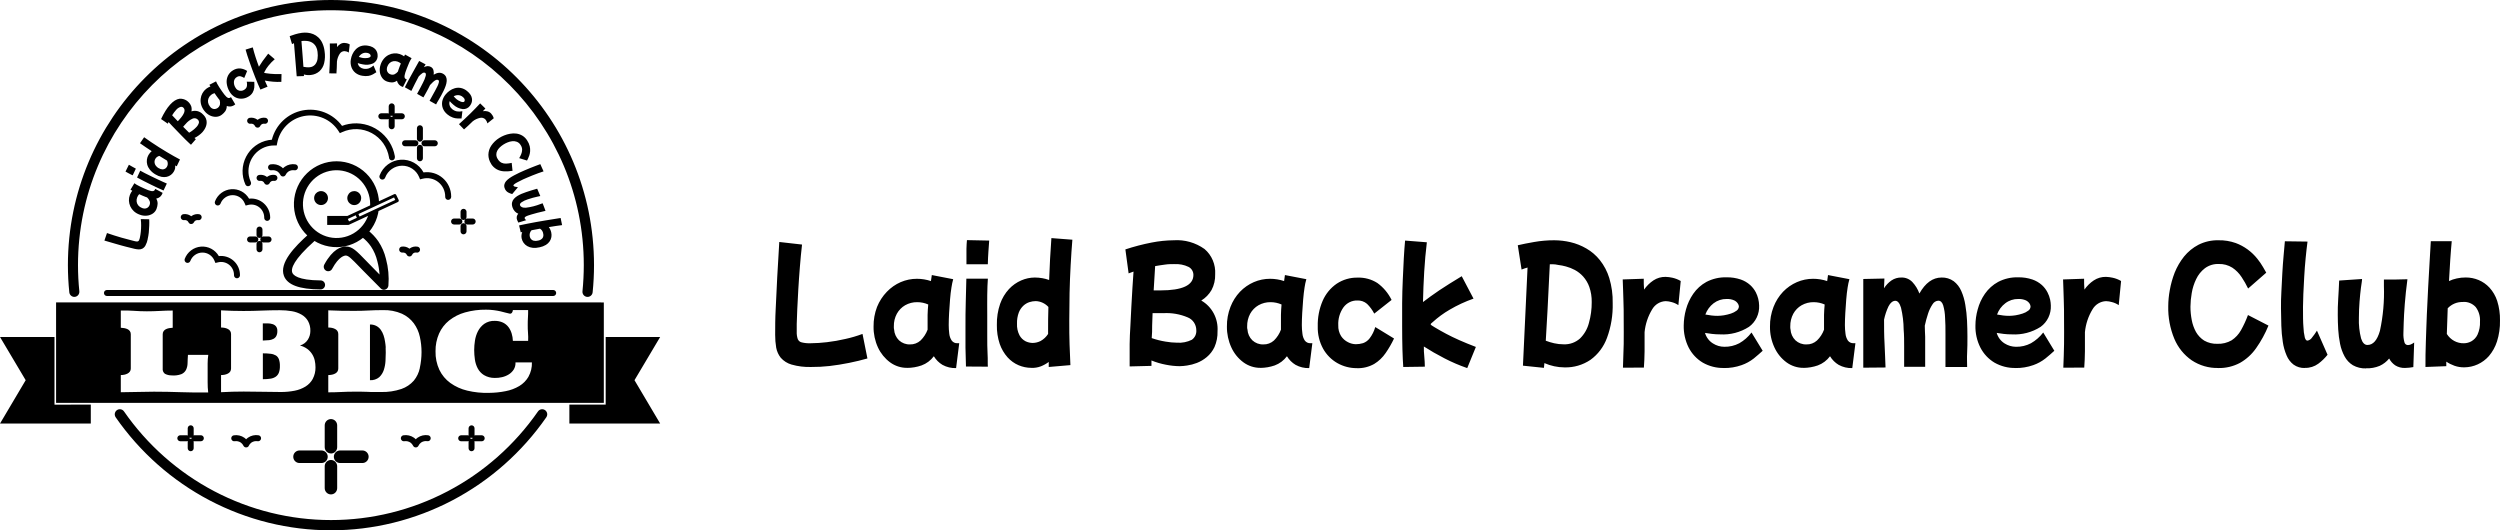 <svg width="231" height="49" viewBox="0 0 231 49" fill="none" xmlns="http://www.w3.org/2000/svg">
<path d="M74.952 33.909C74.34 33.929 73.727 33.853 73.137 33.685C72.754 33.576 72.409 33.358 72.142 33.056C71.928 32.786 71.783 32.465 71.72 32.123C71.655 31.731 71.623 31.335 71.625 30.938C71.625 30.233 71.625 29.431 71.675 28.526C71.725 27.621 71.757 26.66 71.816 25.601C71.875 24.542 71.938 23.479 72.006 22.359L74.108 22.597C74.031 23.273 73.963 23.969 73.908 24.678C73.854 25.387 73.799 26.077 73.763 26.744C73.727 27.411 73.695 28.018 73.668 28.563C73.641 29.109 73.627 29.566 73.618 29.93C73.609 30.294 73.618 30.532 73.618 30.634C73.606 30.87 73.639 31.106 73.713 31.33C73.745 31.408 73.795 31.477 73.859 31.531C73.924 31.584 74 31.621 74.081 31.637C74.346 31.701 74.617 31.727 74.889 31.717C75.395 31.713 75.902 31.68 76.405 31.619C76.979 31.552 77.548 31.452 78.112 31.32C78.65 31.203 79.179 31.047 79.696 30.854L80.15 33.121C79.628 33.27 79.065 33.41 78.457 33.531C77.848 33.653 77.249 33.751 76.641 33.821C76.08 33.883 75.516 33.913 74.952 33.909ZM83.813 33.989C83.25 33.994 82.7 33.816 82.242 33.48C81.764 33.126 81.38 32.655 81.126 32.109C80.847 31.504 80.707 30.842 80.717 30.173C80.709 29.552 80.819 28.936 81.039 28.358C81.25 27.835 81.559 27.36 81.947 26.959C82.312 26.579 82.745 26.276 83.223 26.068C83.698 25.863 84.209 25.759 84.725 25.76C85.164 25.76 85.601 25.831 86.019 25.97C86.05 25.788 86.078 25.601 86.1 25.415L88.075 25.797C88.007 26.045 87.954 26.298 87.916 26.553C87.862 26.884 87.816 27.262 87.784 27.672C87.753 28.083 87.721 28.503 87.698 28.913C87.675 29.324 87.662 29.702 87.662 30.037C87.662 30.304 87.679 30.57 87.712 30.835C87.734 31.063 87.813 31.281 87.939 31.47C88.001 31.552 88.082 31.618 88.174 31.66C88.267 31.703 88.369 31.72 88.47 31.712H88.633L88.343 34.012C87.905 34.028 87.472 33.925 87.085 33.713C86.759 33.519 86.485 33.245 86.287 32.916C85.997 33.306 85.602 33.601 85.152 33.765C84.721 33.916 84.268 33.993 83.813 33.993V33.989ZM82.614 30.439C82.635 30.822 82.798 31.182 83.068 31.446C83.345 31.702 83.708 31.837 84.081 31.824C84.44 31.835 84.791 31.705 85.061 31.46C85.347 31.181 85.569 30.84 85.71 30.462C85.71 30.322 85.71 30.177 85.71 30.028C85.71 29.72 85.71 29.403 85.71 29.095C85.71 28.787 85.746 28.451 85.769 28.134C85.448 27.993 85.102 27.92 84.752 27.92C84.362 27.914 83.978 28.012 83.636 28.204C83.314 28.39 83.049 28.663 82.868 28.992C82.677 29.348 82.582 29.748 82.592 30.154V30.313C82.595 30.357 82.603 30.401 82.614 30.443V30.439ZM89.255 33.867C89.232 33.321 89.219 32.738 89.21 32.118C89.201 31.497 89.21 30.877 89.21 30.252C89.21 29.436 89.21 28.638 89.237 27.864C89.264 27.089 89.269 26.385 89.291 25.75H91.279C91.248 26.156 91.23 26.655 91.221 27.253C91.211 27.85 91.221 28.465 91.221 29.119C91.221 29.771 91.221 30.392 91.221 31.017C91.221 31.642 91.221 32.207 91.252 32.715C91.284 33.224 91.252 33.611 91.279 33.881L89.255 33.867ZM89.3 24.416C89.3 24.337 89.3 24.258 89.3 24.174C89.3 24.09 89.3 23.997 89.3 23.889C89.3 23.609 89.3 23.311 89.3 22.994C89.3 22.676 89.332 22.406 89.346 22.187L91.402 22.229C91.379 22.527 91.357 22.863 91.329 23.241C91.302 23.619 91.284 24.015 91.275 24.416H89.3ZM95.297 33.989C94.895 33.988 94.497 33.907 94.126 33.751C93.736 33.586 93.386 33.336 93.1 33.018C92.78 32.658 92.533 32.236 92.374 31.777C92.187 31.215 92.098 30.622 92.11 30.028C92.095 29.361 92.198 28.698 92.414 28.069C92.593 27.562 92.871 27.098 93.231 26.707C93.552 26.365 93.936 26.093 94.362 25.909C94.757 25.737 95.181 25.646 95.61 25.643C95.846 25.644 96.081 25.664 96.313 25.704C96.527 25.741 96.736 25.797 96.94 25.872C96.963 25.228 96.99 24.58 97.026 23.931C97.062 23.283 97.103 22.634 97.149 22L99.087 22.149C99.028 22.877 98.973 23.665 98.928 24.505C98.883 25.345 98.846 26.198 98.828 27.071C98.81 27.943 98.801 28.792 98.801 29.618C98.801 30.443 98.801 31.129 98.828 31.829C98.855 32.528 98.874 33.167 98.905 33.737L96.903 33.909C96.903 33.741 96.903 33.578 96.903 33.443C96.677 33.612 96.43 33.75 96.168 33.853C95.889 33.956 95.593 34.004 95.297 33.993V33.989ZM93.971 29.907C93.952 30.281 94.032 30.654 94.203 30.984C94.332 31.222 94.528 31.413 94.766 31.535C94.969 31.632 95.19 31.685 95.415 31.689C95.671 31.686 95.924 31.624 96.154 31.507C96.433 31.352 96.67 31.129 96.844 30.858V30.555C96.844 29.841 96.844 29.114 96.872 28.363C96.719 28.197 96.537 28.064 96.334 27.971C96.132 27.878 95.913 27.828 95.692 27.822C95.499 27.825 95.308 27.856 95.124 27.915C94.917 27.981 94.727 28.093 94.566 28.241C94.379 28.415 94.233 28.631 94.139 28.871C94.016 29.203 93.959 29.557 93.971 29.912V29.907ZM104.379 33.858C104.379 33.76 104.379 33.653 104.379 33.541V33.144C104.379 32.766 104.379 32.314 104.379 31.791C104.379 31.269 104.416 30.709 104.448 30.112C104.479 29.515 104.511 28.923 104.538 28.321C104.566 27.719 104.602 27.136 104.638 26.581C104.675 26.026 104.706 25.531 104.738 25.093L104.284 25.261L103.985 23.045C104.782 22.782 105.595 22.57 106.418 22.41C107.089 22.278 107.772 22.208 108.456 22.201C109.464 22.132 110.466 22.416 111.297 23.008C111.629 23.289 111.891 23.647 112.062 24.052C112.233 24.458 112.309 24.899 112.282 25.34C112.299 25.849 112.183 26.353 111.946 26.8C111.713 27.2 111.387 27.533 110.998 27.77C111.485 28.047 111.885 28.461 112.151 28.963C112.417 29.466 112.538 30.036 112.5 30.607C112.515 31.109 112.419 31.608 112.219 32.067C112.048 32.429 111.802 32.748 111.497 33C111.225 33.228 110.918 33.409 110.589 33.536C110.296 33.649 109.991 33.729 109.681 33.774C109.457 33.81 109.231 33.83 109.005 33.835C108.575 33.831 108.146 33.785 107.725 33.699C107.27 33.613 106.825 33.482 106.395 33.307V33.807L104.379 33.858ZM107.489 28.932H107.003H106.499L106.458 30.093C106.458 30.481 106.458 30.863 106.418 31.241C106.831 31.386 107.257 31.494 107.688 31.563C108.044 31.626 108.404 31.661 108.764 31.665C109.233 31.698 109.702 31.604 110.126 31.395C110.265 31.297 110.377 31.163 110.45 31.007C110.522 30.85 110.553 30.677 110.539 30.504C110.537 30.249 110.46 30.001 110.32 29.792C110.179 29.582 109.98 29.421 109.749 29.328C109.034 29.024 108.261 28.89 107.489 28.937V28.932ZM108.515 24.402C108.238 24.402 107.947 24.402 107.643 24.449C107.339 24.496 107.039 24.528 106.735 24.589C106.69 25.233 106.644 25.988 106.599 26.833C106.699 26.833 106.799 26.833 106.903 26.833H107.221C109.254 26.833 110.271 26.357 110.271 25.405C110.272 25.25 110.229 25.097 110.149 24.965C110.069 24.833 109.954 24.727 109.817 24.659C109.411 24.463 108.963 24.377 108.515 24.407V24.402ZM116.467 33.989C115.903 33.994 115.352 33.816 114.892 33.48C114.414 33.128 114.031 32.656 113.78 32.109C113.5 31.504 113.359 30.842 113.367 30.173C113.358 29.552 113.469 28.935 113.694 28.358C113.895 27.837 114.194 27.361 114.574 26.959C114.941 26.579 115.375 26.276 115.854 26.068C116.33 25.863 116.841 25.758 117.357 25.76C117.796 25.76 118.233 25.831 118.651 25.97C118.678 25.788 118.705 25.601 118.728 25.415L120.707 25.797C120.635 26.045 120.58 26.297 120.543 26.553C120.489 26.884 120.448 27.262 120.412 27.672C120.375 28.083 120.348 28.503 120.325 28.913C120.303 29.324 120.289 29.702 120.289 30.037C120.289 30.304 120.307 30.571 120.344 30.835C120.365 31.062 120.441 31.28 120.566 31.47C120.628 31.552 120.709 31.617 120.802 31.659C120.895 31.701 120.996 31.72 121.097 31.712H121.261L120.97 34.012C120.533 34.028 120.099 33.925 119.713 33.713C119.387 33.519 119.112 33.245 118.914 32.916C118.625 33.305 118.232 33.6 117.784 33.765C117.36 33.913 116.915 33.99 116.467 33.993V33.989ZM115.264 30.439C115.285 30.822 115.448 31.182 115.718 31.446C115.995 31.702 116.358 31.837 116.73 31.824C117.092 31.837 117.444 31.706 117.715 31.46C118 31.181 118.22 30.84 118.36 30.462C118.36 30.322 118.36 30.177 118.36 30.028C118.36 29.72 118.36 29.403 118.36 29.095C118.36 28.787 118.392 28.451 118.414 28.134C118.093 27.993 117.747 27.92 117.398 27.92C117.009 27.915 116.626 28.013 116.286 28.204C115.963 28.39 115.696 28.662 115.514 28.992C115.325 29.348 115.23 29.749 115.237 30.154V30.313C115.242 30.357 115.251 30.401 115.264 30.443V30.439ZM125.387 34.017C124.752 34.025 124.127 33.864 123.571 33.55C123.023 33.238 122.568 32.778 122.255 32.221C121.91 31.591 121.739 30.876 121.76 30.154C121.74 29.343 121.895 28.537 122.214 27.794C122.492 27.154 122.941 26.607 123.507 26.217C124.085 25.833 124.762 25.637 125.45 25.652C126.089 25.63 126.721 25.802 127.266 26.147C127.823 26.55 128.275 27.089 128.582 27.714L126.98 28.979C126.807 28.644 126.584 28.34 126.317 28.078C126.064 27.859 125.74 27.747 125.409 27.766C125.164 27.76 124.921 27.814 124.7 27.924C124.479 28.033 124.287 28.195 124.138 28.395C123.796 28.877 123.626 29.465 123.657 30.061C123.642 30.411 123.733 30.758 123.916 31.054C124.077 31.298 124.298 31.492 124.556 31.619C124.778 31.736 125.023 31.799 125.273 31.805C125.5 31.806 125.727 31.773 125.945 31.707C126.185 31.623 126.396 31.469 126.553 31.264C126.79 30.953 126.967 30.598 127.075 30.219L128.809 31.278C128.587 31.747 128.327 32.197 128.033 32.622C127.754 33.031 127.394 33.375 126.975 33.629C126.489 33.902 125.941 34.038 125.387 34.021V34.017ZM129.662 33.909C129.631 33.485 129.603 32.944 129.585 32.286C129.567 31.628 129.558 30.91 129.558 30.135C129.558 29.445 129.558 28.736 129.558 28.008C129.558 27.28 129.59 26.558 129.617 25.848C129.644 25.139 129.676 24.477 129.712 23.857C129.749 23.236 129.785 22.695 129.83 22.229L131.841 22.387C131.732 23.283 131.651 24.191 131.596 25.111C131.542 26.032 131.504 26.965 131.483 27.91C131.937 27.57 132.418 27.206 132.994 26.823C133.571 26.441 134.256 26.007 135.064 25.522L136.153 27.593C135.386 27.862 134.646 28.205 133.943 28.619C133.381 28.945 132.855 29.332 132.372 29.771C132.32 29.812 132.27 29.855 132.223 29.902C132.207 29.918 132.196 29.937 132.191 29.958C132.191 30.009 132.318 30.107 132.572 30.247C132.908 30.448 133.257 30.648 133.621 30.84C133.984 31.031 134.388 31.232 134.833 31.427C135.277 31.623 135.795 31.838 136.371 32.057L135.572 34.012C134.852 33.764 134.149 33.463 133.471 33.111C132.772 32.752 132.136 32.384 131.564 32.015C131.564 32.314 131.564 32.617 131.605 32.948C131.646 33.279 131.642 33.564 131.655 33.881L129.662 33.909ZM142.658 33.989L140.72 33.788L141.146 24.72C140.958 24.771 140.774 24.833 140.593 24.906L140.243 22.662C140.652 22.564 141.151 22.466 141.759 22.359C142.372 22.252 142.994 22.199 143.616 22.201C144.121 22.203 144.625 22.262 145.118 22.378C145.63 22.499 146.122 22.695 146.58 22.961C147.057 23.235 147.481 23.599 147.828 24.034C148.216 24.523 148.51 25.083 148.695 25.685C148.923 26.44 149.031 27.227 149.013 28.018C149.041 29.109 148.863 30.196 148.486 31.218C148.188 32.036 147.657 32.744 146.961 33.247C146.248 33.728 145.408 33.972 144.555 33.947C143.918 33.943 143.289 33.808 142.703 33.55C142.69 33.709 142.672 33.862 142.658 33.993V33.989ZM143.539 24.416H143.203C143.126 26.054 143.053 27.448 142.994 28.615C142.935 29.781 142.88 30.718 142.83 31.483C143.082 31.579 143.34 31.657 143.602 31.717C143.891 31.783 144.187 31.816 144.483 31.815C145.035 31.84 145.577 31.647 145.994 31.274C146.392 30.884 146.676 30.388 146.816 29.841C146.993 29.214 147.08 28.564 147.075 27.91C147.083 27.434 147.008 26.96 146.852 26.511C146.725 26.154 146.53 25.826 146.28 25.545C146.059 25.302 145.8 25.099 145.513 24.944C145.253 24.805 144.979 24.698 144.696 24.622C144.464 24.558 144.227 24.511 143.988 24.482C143.77 24.435 143.629 24.421 143.539 24.421V24.416ZM149.961 33.974C149.993 33.242 150.016 32.514 150.03 31.782C150.043 31.05 150.03 30.331 150.03 29.618C150.03 28.904 150.03 28.325 150.002 27.686C149.975 27.047 149.971 26.427 149.939 25.82L151.882 25.755C151.882 26.082 151.881 26.413 151.913 26.758C152.147 26.422 152.439 26.134 152.776 25.909C153.111 25.688 153.503 25.575 153.901 25.583C154.112 25.589 154.322 25.616 154.528 25.662C154.799 25.722 155.059 25.824 155.299 25.965L155.082 28.195C154.893 28.067 154.684 27.972 154.464 27.915C154.286 27.862 154.101 27.832 153.915 27.826C153.66 27.834 153.411 27.907 153.191 28.04C152.971 28.173 152.788 28.361 152.658 28.587C152.272 29.224 152.033 29.944 151.959 30.691C151.959 31.312 151.959 31.9 151.959 32.454C151.959 33.014 151.922 33.517 151.895 33.965L149.961 33.974ZM159.285 34.002C158.605 34.016 157.933 33.846 157.338 33.508C156.782 33.177 156.329 32.692 156.03 32.109C155.715 31.476 155.559 30.772 155.576 30.061C155.582 29.564 155.652 29.069 155.785 28.591C155.926 28.073 156.153 27.584 156.457 27.145C156.774 26.688 157.19 26.312 157.673 26.049C158.244 25.753 158.877 25.607 159.516 25.625C159.966 25.614 160.414 25.682 160.842 25.825C161.164 25.935 161.462 26.11 161.718 26.338C161.93 26.53 162.106 26.759 162.24 27.015C162.43 27.39 162.534 27.805 162.544 28.227C162.562 28.611 162.485 28.993 162.321 29.338C162.156 29.683 161.91 29.98 161.604 30.201C160.807 30.71 159.877 30.953 158.94 30.896C158.691 30.896 158.443 30.883 158.195 30.854C157.959 30.826 157.742 30.798 157.542 30.761C157.66 31.166 157.92 31.512 158.273 31.731C158.587 31.933 158.95 32.042 159.321 32.043C159.803 32.054 160.281 31.942 160.71 31.717C161.149 31.468 161.533 31.13 161.84 30.723L162.871 32.412C162.621 32.64 162.349 32.878 162.045 33.126C161.707 33.39 161.33 33.596 160.928 33.737C160.4 33.924 159.844 34.016 159.285 34.007V34.002ZM159.539 27.626C159.107 27.618 158.684 27.758 158.336 28.022C157.991 28.288 157.727 28.648 157.574 29.062C157.769 29.1 157.959 29.128 158.146 29.151C158.332 29.174 158.52 29.184 158.708 29.184C158.903 29.181 159.097 29.164 159.289 29.133C159.509 29.096 159.726 29.043 159.938 28.974C160.127 28.913 160.305 28.822 160.465 28.703C160.527 28.659 160.578 28.601 160.614 28.533C160.651 28.465 160.671 28.389 160.674 28.311C160.666 28.217 160.633 28.127 160.578 28.05C160.496 27.922 160.379 27.82 160.243 27.756C160.021 27.658 159.78 27.614 159.539 27.63V27.626ZM166.647 33.989C166.083 33.994 165.532 33.816 165.072 33.48C164.594 33.128 164.211 32.656 163.96 32.109C163.678 31.505 163.537 30.842 163.547 30.173C163.539 29.552 163.65 28.935 163.874 28.358C164.075 27.837 164.374 27.361 164.754 26.959C165.121 26.579 165.555 26.276 166.035 26.068C166.51 25.863 167.021 25.758 167.537 25.76C167.976 25.76 168.413 25.831 168.831 25.97C168.858 25.788 168.885 25.601 168.908 25.415L170.887 25.797C170.815 26.045 170.76 26.297 170.723 26.553C170.669 26.884 170.624 27.262 170.592 27.672C170.56 28.083 170.528 28.503 170.506 28.913C170.483 29.324 170.469 29.702 170.469 30.037C170.469 30.304 170.487 30.571 170.524 30.835C170.545 31.062 170.622 31.28 170.746 31.47C170.809 31.552 170.89 31.617 170.982 31.659C171.075 31.701 171.176 31.72 171.277 31.712H171.441L171.15 34.012C170.713 34.028 170.279 33.925 169.893 33.713C169.567 33.519 169.292 33.245 169.094 32.916C168.805 33.305 168.412 33.6 167.964 33.765C167.54 33.913 167.095 33.99 166.647 33.993V33.989ZM165.444 30.439C165.465 30.822 165.628 31.182 165.898 31.446C166.175 31.702 166.538 31.837 166.911 31.824C167.271 31.837 167.622 31.707 167.891 31.46C168.179 31.183 168.401 30.841 168.54 30.462C168.54 30.322 168.54 30.177 168.54 30.028C168.54 29.72 168.54 29.403 168.54 29.095C168.54 28.787 168.576 28.451 168.599 28.134C168.278 27.993 167.932 27.92 167.582 27.92C167.194 27.915 166.811 28.013 166.47 28.204C166.147 28.388 165.88 28.661 165.699 28.992C165.51 29.348 165.414 29.749 165.422 30.154V30.313C165.425 30.357 165.433 30.401 165.444 30.443V30.439ZM172.167 33.974C172.167 33.844 172.167 33.625 172.167 33.321C172.167 33.018 172.167 32.654 172.167 32.234C172.167 31.815 172.167 31.353 172.167 30.868V29.394C172.167 28.848 172.167 28.33 172.167 27.836C172.167 27.341 172.167 26.903 172.167 26.558C172.167 26.212 172.167 25.937 172.167 25.779L174.119 25.736C174.119 25.984 174.092 26.282 174.082 26.637C174.264 26.348 174.5 26.101 174.777 25.909C175.047 25.729 175.363 25.636 175.685 25.643C175.872 25.637 176.058 25.669 176.232 25.74C176.407 25.811 176.565 25.917 176.697 26.054C176.984 26.36 177.207 26.723 177.351 27.122C177.904 26.139 178.587 25.646 179.398 25.643C179.799 25.629 180.194 25.748 180.523 25.984C180.828 26.219 181.069 26.531 181.222 26.889C181.401 27.296 181.526 27.726 181.595 28.167C181.678 28.651 181.731 29.14 181.754 29.632C181.776 30.135 181.79 30.616 181.79 31.082C181.79 31.637 181.79 32.146 181.763 32.603C181.735 33.06 181.763 33.494 181.763 33.909H179.761V33.111C179.761 32.79 179.761 32.463 179.761 32.132C179.761 31.801 179.761 31.516 179.761 31.274V30.844C179.761 30.317 179.761 29.823 179.725 29.356C179.716 28.971 179.658 28.588 179.552 28.218C179.461 27.929 179.31 27.784 179.098 27.784C178.99 27.79 178.885 27.824 178.792 27.881C178.7 27.939 178.622 28.02 178.567 28.116C178.391 28.38 178.252 28.669 178.154 28.974C178.032 29.341 177.931 29.715 177.85 30.093C177.85 30.439 177.877 30.779 177.886 31.115C177.895 31.451 177.886 31.782 177.886 32.099C177.886 32.416 177.886 32.776 177.886 33.032C177.886 33.289 177.886 33.587 177.886 33.895H175.943C175.943 33.183 175.943 32.561 175.943 32.029C175.943 31.483 175.943 30.956 175.898 30.448C175.893 29.769 175.81 29.092 175.653 28.433C175.526 28.008 175.349 27.794 175.126 27.794C174.904 27.794 174.672 27.962 174.5 28.302C174.313 28.694 174.175 29.107 174.087 29.534C174.087 30.238 174.087 30.975 174.132 31.74C174.178 32.505 174.187 33.247 174.223 33.956L172.167 33.974ZM186.238 34.002C185.558 34.016 184.886 33.846 184.291 33.508C183.736 33.177 183.283 32.692 182.984 32.109C182.666 31.477 182.51 30.772 182.53 30.061C182.533 29.563 182.604 29.069 182.739 28.591C182.876 28.072 183.102 27.583 183.406 27.145C183.725 26.688 184.143 26.312 184.627 26.049C185.197 25.752 185.831 25.606 186.47 25.625C186.918 25.614 187.364 25.682 187.791 25.825C188.114 25.935 188.413 26.11 188.671 26.338C188.882 26.53 189.057 26.759 189.189 27.015C189.3 27.227 189.383 27.455 189.434 27.691C189.471 27.867 189.492 28.047 189.497 28.227C189.515 28.612 189.438 28.994 189.272 29.339C189.107 29.684 188.86 29.98 188.553 30.201C187.758 30.709 186.828 30.952 185.893 30.896C185.643 30.896 185.393 30.883 185.144 30.854C184.913 30.826 184.69 30.798 184.495 30.761C184.611 31.165 184.87 31.511 185.221 31.731C185.538 31.933 185.902 32.041 186.275 32.043C186.755 32.054 187.231 31.942 187.659 31.717C188.098 31.467 188.484 31.129 188.794 30.723L189.82 32.412C189.574 32.64 189.298 32.878 188.993 33.126C188.656 33.39 188.279 33.596 187.877 33.737C187.352 33.923 186.799 34.015 186.243 34.007L186.238 34.002ZM186.488 27.626C186.057 27.618 185.635 27.757 185.29 28.022C184.941 28.284 184.675 28.646 184.527 29.062C184.718 29.1 184.908 29.128 185.099 29.151C185.284 29.174 185.471 29.184 185.657 29.184C185.853 29.181 186.049 29.164 186.243 29.133C186.461 29.096 186.677 29.043 186.887 28.974C187.077 28.915 187.255 28.824 187.414 28.703C187.478 28.661 187.53 28.603 187.567 28.535C187.603 28.466 187.623 28.39 187.623 28.311C187.614 28.218 187.583 28.128 187.532 28.05C187.447 27.924 187.331 27.823 187.196 27.756C186.974 27.659 186.733 27.616 186.492 27.63L186.488 27.626ZM190.65 33.974C190.682 33.242 190.705 32.514 190.718 31.782C190.732 31.05 190.718 30.331 190.718 29.618C190.718 28.904 190.718 28.325 190.691 27.686C190.664 27.047 190.659 26.427 190.628 25.82L192.57 25.755C192.57 26.082 192.57 26.413 192.602 26.758C192.835 26.422 193.127 26.134 193.465 25.909C193.8 25.688 194.192 25.575 194.59 25.583C194.799 25.589 195.008 25.616 195.212 25.662C195.485 25.721 195.746 25.823 195.988 25.965L195.77 28.195C195.58 28.066 195.37 27.971 195.149 27.915C194.97 27.861 194.785 27.831 194.599 27.826C194.345 27.834 194.097 27.909 193.878 28.041C193.659 28.174 193.476 28.362 193.346 28.587C192.959 29.223 192.72 29.943 192.647 30.691C192.647 31.312 192.647 31.9 192.647 32.454C192.647 33.014 192.611 33.517 192.584 33.965L190.65 33.974ZM204.967 34.002C204.099 34.023 203.245 33.776 202.516 33.293C201.806 32.803 201.248 32.113 200.909 31.306C200.513 30.352 200.321 29.321 200.346 28.284C200.35 27.79 200.397 27.299 200.487 26.814C200.585 26.259 200.737 25.715 200.94 25.191C201.157 24.654 201.449 24.152 201.807 23.703C202.174 23.252 202.627 22.882 203.137 22.616C203.712 22.328 204.346 22.185 204.985 22.201C205.528 22.189 206.069 22.276 206.583 22.457C207.366 22.748 208.058 23.253 208.584 23.917C208.779 24.159 208.955 24.416 209.111 24.687C209.243 24.92 209.338 25.093 209.401 25.195L207.726 26.66C207.55 26.293 207.349 25.939 207.123 25.601C206.898 25.256 206.607 24.961 206.269 24.734C205.89 24.496 205.452 24.377 205.008 24.393C204.55 24.375 204.099 24.514 203.727 24.79C203.386 25.053 203.11 25.397 202.924 25.793C202.727 26.199 202.59 26.633 202.516 27.08C202.441 27.495 202.402 27.917 202.398 28.339C202.398 28.751 202.438 29.162 202.516 29.566C202.587 29.956 202.721 30.331 202.91 30.677C203.097 31.003 203.359 31.277 203.673 31.474C204.042 31.682 204.46 31.783 204.88 31.768C205.343 31.788 205.802 31.675 206.206 31.442C206.562 31.206 206.858 30.886 207.068 30.509C207.319 30.061 207.535 29.593 207.713 29.109L209.606 30.084C209.305 30.822 208.922 31.521 208.466 32.169C208.073 32.732 207.563 33.197 206.973 33.531C206.355 33.859 205.667 34.022 204.971 34.007L204.967 34.002ZM212.974 34.002C212.6 34.019 212.232 33.909 211.925 33.69C211.641 33.471 211.419 33.178 211.281 32.841C211.111 32.445 210.993 32.028 210.931 31.6C210.856 31.104 210.81 30.604 210.795 30.103C210.795 29.571 210.763 29.035 210.763 28.498C210.763 27.962 210.763 27.518 210.799 26.959C210.836 26.399 210.854 25.834 210.886 25.256C210.917 24.678 210.958 24.137 211.004 23.628C211.049 23.12 211.085 22.672 211.122 22.294L213.214 22.322C213.155 22.788 213.096 23.278 213.042 23.843C212.987 24.407 212.942 24.985 212.91 25.569C212.878 26.152 212.847 26.683 212.828 27.178C212.81 27.672 212.797 28.064 212.797 28.354C212.797 29.151 212.797 29.781 212.838 30.219C212.848 30.546 212.89 30.872 212.965 31.19C213.024 31.381 213.101 31.474 213.205 31.474C213.292 31.461 213.375 31.428 213.448 31.379C213.522 31.33 213.585 31.265 213.632 31.19C213.798 30.988 213.95 30.774 214.086 30.55L215.066 32.78C214.818 33.092 214.531 33.37 214.213 33.606C213.854 33.87 213.42 34.006 212.978 33.993L212.974 34.002ZM218.62 34.04C218.197 34.057 217.776 33.955 217.404 33.746C217.085 33.549 216.822 33.269 216.641 32.934C216.446 32.573 216.305 32.183 216.224 31.777C216.135 31.337 216.077 30.892 216.051 30.443C216.024 29.977 216.01 29.538 216.01 29.105C216.01 28.671 216.01 28.111 216.051 27.602C216.092 27.094 216.106 26.529 216.138 25.923L218.253 25.779C218.253 25.965 218.194 26.245 218.148 26.609C218.103 26.973 218.058 27.402 218.021 27.878C217.985 28.353 217.962 28.848 217.962 29.37C217.938 30.008 218.005 30.646 218.162 31.264C218.289 31.67 218.489 31.875 218.748 31.875C219.274 31.875 219.655 31.442 219.905 30.569C220.199 29.213 220.322 27.824 220.273 26.436V25.83H221.258L222.447 25.802C222.338 26.628 222.256 27.392 222.202 28.088C222.147 28.783 222.116 29.366 222.102 29.832C222.088 30.299 222.075 30.62 222.075 30.765C222.06 31.056 222.093 31.348 222.17 31.628C222.187 31.702 222.229 31.768 222.287 31.814C222.346 31.861 222.418 31.886 222.492 31.885C222.579 31.882 222.665 31.865 222.746 31.833C222.861 31.785 222.969 31.722 223.069 31.647L222.992 33.919C222.74 33.966 222.485 33.993 222.229 33.998C221.91 34.012 221.594 33.929 221.321 33.76C221.085 33.6 220.891 33.382 220.758 33.126C220.52 33.419 220.218 33.652 219.878 33.807C219.48 33.971 219.053 34.047 218.625 34.031L218.62 34.04ZM224.113 33.909C224.113 33.186 224.113 32.412 224.149 31.577C224.185 30.742 224.199 29.912 224.24 29.058C224.281 28.204 224.317 27.364 224.362 26.548C224.408 25.732 224.449 24.957 224.494 24.216C224.539 23.474 224.58 22.844 224.607 22.285H226.541C226.491 22.788 226.45 23.353 226.405 23.978C226.36 24.603 226.323 25.265 226.287 25.97C226.518 25.86 226.76 25.779 227.009 25.727C227.283 25.665 227.563 25.636 227.844 25.639C228.247 25.638 228.646 25.718 229.02 25.872C229.4 26.031 229.744 26.271 230.027 26.576C230.348 26.928 230.591 27.346 230.74 27.803C230.924 28.387 231.012 28.999 230.999 29.613C231.013 30.271 230.919 30.927 230.722 31.553C230.563 32.05 230.308 32.509 229.973 32.902C229.685 33.227 229.335 33.487 228.944 33.666C228.553 33.845 228.131 33.939 227.703 33.942C227.395 33.948 227.088 33.899 226.795 33.797C226.528 33.703 226.273 33.575 226.037 33.415V33.835L224.113 33.909ZM227.581 27.906C227.319 27.895 227.058 27.941 226.815 28.04C226.572 28.14 226.352 28.291 226.169 28.484C226.137 29.296 226.11 30.084 226.087 30.858C226.257 31.13 226.492 31.352 226.769 31.502C227.047 31.653 227.358 31.727 227.671 31.717C227.908 31.715 228.14 31.654 228.348 31.54C228.595 31.401 228.795 31.188 228.92 30.928C229.092 30.548 229.172 30.13 229.151 29.711C229.185 29.228 229.042 28.749 228.752 28.367C228.604 28.207 228.423 28.082 228.223 28.001C228.024 27.92 227.809 27.884 227.594 27.896L227.581 27.906Z" fill="black"/>
<path d="M30.282 42.204C30.282 42.128 30.267 42.052 30.238 41.982C30.21 41.911 30.167 41.847 30.114 41.794C30.061 41.74 29.997 41.697 29.927 41.668C29.858 41.639 29.783 41.623 29.707 41.623H27.703C27.625 41.619 27.546 41.631 27.473 41.659C27.4 41.686 27.333 41.728 27.276 41.782C27.219 41.836 27.174 41.902 27.143 41.974C27.113 42.046 27.097 42.124 27.097 42.203C27.097 42.282 27.113 42.36 27.143 42.432C27.174 42.505 27.219 42.57 27.276 42.624C27.333 42.678 27.4 42.721 27.473 42.748C27.546 42.775 27.625 42.787 27.703 42.783H29.707C29.86 42.783 30.006 42.722 30.113 42.613C30.221 42.505 30.282 42.358 30.282 42.204ZM33.456 42.783H31.452C31.374 42.787 31.296 42.775 31.223 42.748C31.15 42.721 31.082 42.678 31.026 42.624C30.969 42.57 30.924 42.505 30.893 42.432C30.862 42.36 30.846 42.282 30.846 42.203C30.846 42.124 30.862 42.046 30.893 41.974C30.924 41.902 30.969 41.836 31.026 41.782C31.082 41.728 31.15 41.686 31.223 41.659C31.296 41.631 31.374 41.619 31.452 41.623H33.456C33.534 41.619 33.612 41.631 33.685 41.659C33.758 41.686 33.825 41.728 33.882 41.782C33.939 41.836 33.984 41.902 34.015 41.974C34.046 42.046 34.062 42.124 34.062 42.203C34.062 42.282 34.046 42.36 34.015 42.432C33.984 42.505 33.939 42.57 33.882 42.624C33.825 42.678 33.758 42.721 33.685 42.748C33.612 42.775 33.534 42.787 33.456 42.783ZM30.579 45.684C30.426 45.684 30.28 45.623 30.172 45.514C30.064 45.405 30.003 45.257 30.003 45.103V43.083C30.003 42.929 30.064 42.781 30.172 42.672C30.28 42.563 30.426 42.502 30.579 42.502C30.732 42.502 30.878 42.563 30.986 42.672C31.094 42.781 31.155 42.929 31.155 43.083V45.103C31.155 45.257 31.094 45.405 30.986 45.514C30.878 45.623 30.732 45.684 30.579 45.684ZM30.579 41.898C30.426 41.898 30.28 41.837 30.172 41.728C30.064 41.619 30.003 41.471 30.003 41.317V39.303C30.003 39.149 30.064 39.001 30.172 38.892C30.28 38.784 30.426 38.722 30.579 38.722C30.732 38.722 30.878 38.784 30.986 38.892C31.094 39.001 31.155 39.149 31.155 39.303V41.324C31.155 41.478 31.094 41.625 30.986 41.734C30.878 41.843 30.732 41.904 30.579 41.904V41.898ZM51.115 27.35H9.88C9.807 27.35 9.737 27.321 9.685 27.269C9.634 27.217 9.605 27.146 9.605 27.073C9.605 26.999 9.634 26.928 9.685 26.876C9.737 26.824 9.807 26.795 9.88 26.795H51.115C51.188 26.795 51.258 26.824 51.31 26.876C51.362 26.928 51.391 26.999 51.391 27.073C51.391 27.146 51.362 27.217 51.31 27.269C51.258 27.321 51.188 27.35 51.115 27.35ZM58.627 35.13L61 39.137H52.61V37.386H55.965V31.136H61L58.627 35.13ZM8.39 37.382V39.137H0L2.373 35.13L0 31.136H5.036V37.393L8.39 37.382ZM25.773 33.198C25.84 33.401 25.87 33.615 25.862 33.829C25.869 34.035 25.837 34.24 25.768 34.433C25.711 34.582 25.612 34.711 25.483 34.804C25.337 34.901 25.172 34.965 24.998 34.989C24.763 35.024 24.525 35.041 24.288 35.038V32.649C24.527 32.647 24.765 32.66 25.003 32.689C25.176 32.706 25.344 32.76 25.496 32.846C25.625 32.931 25.722 33.056 25.773 33.203V33.198ZM24.834 31.431C24.677 31.447 24.488 31.46 24.283 31.466V29.882C24.439 29.882 24.596 29.882 24.762 29.882C24.909 29.883 25.054 29.906 25.194 29.952C25.316 29.99 25.425 30.062 25.507 30.162C25.593 30.282 25.635 30.428 25.626 30.576C25.634 30.74 25.601 30.902 25.53 31.05C25.469 31.165 25.374 31.257 25.258 31.315C25.127 31.38 24.985 31.422 24.838 31.436L24.834 31.431ZM35.633 32.11C35.64 32.293 35.644 32.45 35.644 32.583C35.644 32.802 35.636 33.056 35.62 33.351C35.605 33.635 35.552 33.916 35.464 34.186C35.38 34.441 35.234 34.672 35.038 34.855C34.798 35.052 34.493 35.15 34.185 35.129V29.983C34.39 29.977 34.593 30.024 34.776 30.117C34.938 30.204 35.078 30.327 35.185 30.477C35.294 30.632 35.38 30.802 35.44 30.982C35.502 31.166 35.548 31.357 35.576 31.55C35.608 31.737 35.631 31.925 35.644 32.114L35.633 32.11ZM5.182 27.94V37.224H55.793V27.945L5.182 27.94ZM19.237 36.263C18.403 36.276 17.568 36.267 16.733 36.238C15.899 36.209 15.064 36.193 14.229 36.192C13.716 36.192 13.204 36.202 12.695 36.217C12.187 36.233 11.675 36.243 11.162 36.243V34.656C11.273 34.655 11.384 34.644 11.494 34.621C11.597 34.6 11.696 34.565 11.789 34.515C11.874 34.472 11.947 34.409 12.002 34.331C12.06 34.248 12.089 34.148 12.085 34.047V30.892C12.09 30.787 12.061 30.683 12.002 30.597C11.947 30.52 11.874 30.459 11.789 30.417C11.695 30.372 11.596 30.34 11.494 30.322C11.384 30.302 11.273 30.289 11.162 30.283V28.694C11.563 28.681 11.964 28.69 12.364 28.72C12.762 28.749 13.163 28.764 13.566 28.765C13.968 28.765 14.367 28.753 14.761 28.731C15.156 28.709 15.555 28.694 15.959 28.694V30.283C15.847 30.289 15.736 30.302 15.627 30.322C15.524 30.34 15.425 30.372 15.331 30.417C15.246 30.459 15.173 30.521 15.117 30.597C15.059 30.684 15.03 30.787 15.034 30.892V34.047C15.022 34.139 15.035 34.233 15.07 34.318C15.106 34.404 15.163 34.479 15.236 34.536C15.421 34.636 15.629 34.687 15.84 34.686C16.148 34.718 16.459 34.68 16.75 34.575C16.939 34.499 17.094 34.358 17.189 34.176C17.28 33.985 17.329 33.775 17.331 33.562C17.331 33.326 17.352 33.069 17.367 32.788H19.245C19.206 33.049 19.186 33.313 19.186 33.577V35.32C19.183 35.635 19.201 35.95 19.237 36.263ZM28.906 35.001C28.747 35.292 28.516 35.536 28.236 35.711C27.927 35.901 27.586 36.033 27.23 36.101C26.813 36.183 26.389 36.223 25.964 36.221C25.386 36.221 24.812 36.213 24.242 36.2C23.673 36.187 23.095 36.18 22.521 36.18C21.826 36.18 21.127 36.2 20.425 36.239V34.656C20.54 34.655 20.655 34.644 20.768 34.621C20.871 34.6 20.971 34.565 21.064 34.515C21.148 34.473 21.219 34.409 21.272 34.331C21.325 34.246 21.352 34.147 21.349 34.047V30.871C21.352 30.771 21.325 30.672 21.272 30.587C21.219 30.509 21.148 30.445 21.064 30.403C20.971 30.353 20.871 30.318 20.768 30.297C20.655 30.274 20.54 30.262 20.425 30.262V28.675C21.111 28.715 21.801 28.735 22.497 28.735C23.066 28.735 23.626 28.723 24.178 28.699C24.73 28.677 25.291 28.664 25.86 28.664C26.231 28.663 26.601 28.692 26.967 28.754C27.281 28.806 27.584 28.912 27.861 29.07C28.108 29.209 28.314 29.413 28.458 29.658C28.614 29.942 28.69 30.263 28.677 30.587C28.677 30.872 28.595 31.151 28.441 31.39C28.36 31.516 28.258 31.626 28.139 31.715C28.012 31.81 27.87 31.881 27.718 31.925C27.961 31.986 28.191 32.093 28.394 32.241C28.742 32.499 28.985 32.875 29.081 33.299C29.128 33.51 29.152 33.726 29.152 33.943C29.159 34.312 29.072 34.678 28.9 35.004L28.906 35.001ZM38.794 34.003C38.706 34.432 38.514 34.834 38.237 35.172C37.928 35.523 37.535 35.788 37.094 35.94C36.484 36.145 35.842 36.241 35.199 36.221C34.963 36.221 34.744 36.221 34.542 36.221C34.34 36.221 34.141 36.221 33.944 36.206L33.346 36.191C33.146 36.191 32.927 36.191 32.689 36.191C32.294 36.191 31.902 36.201 31.512 36.221C31.122 36.241 30.729 36.251 30.333 36.251V34.656C30.448 34.655 30.563 34.644 30.676 34.621C30.779 34.6 30.879 34.565 30.972 34.515C31.056 34.473 31.127 34.409 31.18 34.331C31.233 34.246 31.26 34.147 31.257 34.047V30.871C31.26 30.771 31.233 30.672 31.18 30.587C31.127 30.509 31.056 30.445 30.972 30.403C30.879 30.353 30.779 30.318 30.676 30.297C30.563 30.274 30.448 30.262 30.333 30.262V28.675C30.735 28.694 31.136 28.709 31.535 28.715C31.934 28.721 32.333 28.724 32.737 28.724C32.997 28.724 33.232 28.721 33.441 28.715C33.65 28.715 33.856 28.699 34.056 28.69L34.682 28.664C34.897 28.664 35.129 28.655 35.382 28.655C35.986 28.634 36.587 28.748 37.141 28.989C37.574 29.188 37.95 29.491 38.237 29.873C38.508 30.244 38.698 30.67 38.794 31.121C38.898 31.587 38.95 32.063 38.95 32.54C38.949 33.033 38.894 33.525 38.788 34.006L38.794 34.003ZM48.835 34.807C48.627 35.162 48.334 35.459 47.982 35.67C47.592 35.9 47.165 36.06 46.721 36.143C46.218 36.245 45.706 36.297 45.193 36.301C44.513 36.322 43.832 36.252 43.17 36.093C42.607 35.961 42.076 35.72 41.605 35.383C41.175 35.07 40.829 34.655 40.598 34.175C40.35 33.638 40.228 33.05 40.243 32.458C40.233 31.895 40.344 31.337 40.569 30.821C40.779 30.349 41.097 29.935 41.498 29.613C41.934 29.269 42.433 29.016 42.966 28.868C43.599 28.691 44.252 28.606 44.908 28.614C45.15 28.613 45.391 28.628 45.63 28.66C45.851 28.688 46.051 28.724 46.228 28.764C46.405 28.803 46.564 28.844 46.697 28.884C46.83 28.923 46.96 28.953 47.07 28.974C47.113 28.988 47.159 28.987 47.202 28.973C47.245 28.958 47.282 28.93 47.308 28.893C47.355 28.821 47.383 28.739 47.391 28.653H48.799C48.799 28.887 48.799 29.116 48.782 29.338C48.765 29.56 48.763 29.789 48.763 30.021C48.763 30.253 48.763 30.515 48.788 30.761C48.813 31.007 48.807 31.253 48.799 31.499H47.391C47.383 31.267 47.345 31.038 47.278 30.816C47.215 30.602 47.115 30.4 46.982 30.221C46.847 30.045 46.672 29.902 46.472 29.806C46.233 29.696 45.971 29.642 45.708 29.649C45.366 29.634 45.028 29.73 44.744 29.923C44.5 30.101 44.301 30.334 44.163 30.603C44.024 30.877 43.93 31.172 43.885 31.477C43.84 31.764 43.816 32.054 43.815 32.345C43.816 32.636 43.837 32.926 43.879 33.214C43.919 33.501 44.007 33.78 44.14 34.037C44.274 34.291 44.472 34.505 44.714 34.656C45.016 34.834 45.359 34.925 45.708 34.921C45.935 34.927 46.163 34.904 46.384 34.851C46.605 34.802 46.817 34.715 47.01 34.596C47.193 34.482 47.349 34.329 47.466 34.148C47.588 33.949 47.646 33.717 47.632 33.484H49.148C49.165 33.947 49.054 34.406 48.829 34.81L48.835 34.807ZM13.652 22.083C13.613 22.292 13.542 22.494 13.442 22.681C13.378 22.803 13.281 22.904 13.162 22.971C13.056 23.026 12.938 23.051 12.819 23.045C12.686 23.039 12.554 23.021 12.425 22.99C12.194 22.939 11.933 22.873 11.642 22.795C11.348 22.716 11.033 22.637 10.695 22.533L9.648 22.228L9.885 21.533C10.101 21.608 10.323 21.683 10.551 21.755C10.778 21.826 11.001 21.894 11.216 21.957L11.805 22.115L12.249 22.233C12.368 22.263 12.445 22.284 12.479 22.29C12.555 22.311 12.634 22.318 12.713 22.31C12.741 22.305 12.767 22.293 12.79 22.275C12.812 22.257 12.831 22.234 12.843 22.208C12.883 22.122 12.912 22.032 12.929 21.94C12.966 21.768 12.993 21.594 13.01 21.419C13.031 21.219 13.041 21.018 13.041 20.817C13.043 20.625 13.031 20.435 13.005 20.245L13.788 20.26C13.797 20.449 13.799 20.649 13.788 20.864C13.777 21.078 13.769 21.29 13.747 21.495C13.725 21.694 13.691 21.891 13.646 22.086L13.652 22.083ZM14.473 19.278C14.406 19.462 14.284 19.62 14.123 19.73C13.954 19.843 13.76 19.912 13.558 19.928C13.334 19.948 13.109 19.915 12.9 19.832C12.704 19.763 12.523 19.656 12.368 19.517C12.23 19.389 12.118 19.235 12.038 19.064C11.964 18.9 11.921 18.723 11.913 18.543C11.906 18.364 11.936 18.186 11.999 18.018C12.052 17.875 12.127 17.741 12.221 17.622C12.166 17.589 12.112 17.559 12.057 17.529L12.417 16.931C12.485 16.984 12.557 17.032 12.633 17.075C12.732 17.131 12.844 17.19 12.969 17.25C13.095 17.31 13.221 17.37 13.35 17.426C13.478 17.483 13.592 17.531 13.697 17.572C13.781 17.603 13.867 17.629 13.954 17.649C14.028 17.668 14.106 17.668 14.181 17.649C14.214 17.639 14.245 17.62 14.269 17.595C14.294 17.57 14.312 17.539 14.322 17.505L14.342 17.453L15.027 17.819C14.98 17.964 14.895 18.094 14.782 18.195C14.681 18.275 14.561 18.329 14.434 18.352C14.523 18.494 14.568 18.659 14.564 18.826C14.557 18.982 14.524 19.136 14.467 19.282L14.473 19.278ZM13.212 19.247C13.335 19.286 13.469 19.276 13.584 19.218C13.698 19.159 13.785 19.057 13.825 18.934C13.872 18.818 13.872 18.688 13.825 18.572C13.773 18.445 13.693 18.333 13.591 18.242L13.453 18.195C13.356 18.158 13.257 18.117 13.157 18.075C13.057 18.032 12.958 17.986 12.861 17.941C12.779 18.029 12.714 18.133 12.672 18.247C12.623 18.372 12.607 18.509 12.627 18.643C12.646 18.77 12.7 18.889 12.783 18.987C12.872 19.09 12.986 19.169 13.115 19.214L13.163 19.233L13.212 19.247ZM12.262 16.198L12.187 16.165L12.101 16.125C12.016 16.082 11.927 16.037 11.833 15.985C11.739 15.933 11.661 15.89 11.597 15.852L11.91 15.221L12.207 15.393C12.317 15.458 12.433 15.521 12.553 15.582L12.262 16.198ZM15.11 17.602C14.943 17.529 14.765 17.448 14.575 17.36L14.008 17.089C13.761 16.969 13.522 16.85 13.29 16.731C13.059 16.611 12.849 16.502 12.664 16.401L12.958 15.77C13.076 15.839 13.225 15.918 13.403 16.008C13.581 16.098 13.769 16.191 13.965 16.286C14.16 16.381 14.351 16.472 14.541 16.562C14.73 16.652 14.904 16.732 15.057 16.802L15.415 16.959L15.11 17.602ZM16.07 15.843C15.999 15.965 15.906 16.072 15.794 16.158C15.678 16.246 15.545 16.308 15.403 16.34C15.243 16.373 15.078 16.373 14.918 16.34C14.722 16.3 14.535 16.224 14.365 16.117C14.171 16.007 13.998 15.862 13.855 15.688C13.741 15.549 13.655 15.388 13.605 15.215C13.563 15.061 13.553 14.9 13.575 14.742C13.594 14.594 13.643 14.452 13.717 14.323C13.759 14.253 13.806 14.186 13.858 14.123C13.906 14.066 13.958 14.013 14.015 13.966C13.833 13.847 13.652 13.727 13.47 13.604C13.289 13.481 13.11 13.358 12.935 13.235L13.318 12.68C13.519 12.825 13.736 12.977 13.971 13.136C14.206 13.294 14.447 13.452 14.694 13.609C14.941 13.767 15.185 13.915 15.423 14.057C15.661 14.199 15.861 14.316 16.067 14.431C16.272 14.546 16.459 14.647 16.63 14.737L16.328 15.368L16.186 15.287C16.194 15.384 16.19 15.481 16.175 15.576C16.153 15.672 16.116 15.763 16.063 15.846L16.07 15.843ZM14.661 15.535C14.765 15.605 14.886 15.646 15.012 15.652C15.103 15.653 15.193 15.627 15.27 15.578C15.333 15.534 15.386 15.476 15.427 15.41C15.47 15.333 15.497 15.247 15.503 15.158C15.507 15.049 15.485 14.941 15.437 14.842L15.351 14.79C15.145 14.667 14.935 14.538 14.725 14.406C14.651 14.422 14.58 14.453 14.518 14.498C14.455 14.542 14.402 14.599 14.362 14.664C14.329 14.722 14.304 14.784 14.289 14.849C14.273 14.923 14.273 14.999 14.289 15.073C14.307 15.159 14.344 15.24 14.397 15.309C14.466 15.402 14.553 15.48 14.653 15.538L14.661 15.535ZM17.647 13.376C17.619 13.354 17.591 13.331 17.566 13.306L17.469 13.216C17.375 13.129 17.265 13.024 17.14 12.901C17.015 12.778 16.882 12.643 16.743 12.498L16.322 12.063C16.181 11.918 16.045 11.776 15.916 11.64L15.572 11.273C15.547 11.331 15.527 11.383 15.509 11.43L14.883 11C15.005 10.736 15.143 10.48 15.297 10.233C15.421 10.031 15.562 9.84 15.721 9.664C16.012 9.348 16.298 9.167 16.585 9.123C16.817 9.106 17.049 9.165 17.244 9.292C17.44 9.42 17.59 9.607 17.671 9.828C17.715 9.978 17.722 10.138 17.689 10.291C17.872 10.231 18.067 10.223 18.253 10.271C18.439 10.318 18.608 10.418 18.74 10.558C18.867 10.67 18.968 10.809 19.034 10.965C19.084 11.092 19.106 11.229 19.096 11.366C19.088 11.49 19.06 11.612 19.012 11.727C18.97 11.829 18.917 11.926 18.855 12.017C18.811 12.082 18.764 12.144 18.713 12.203C18.612 12.313 18.5 12.412 18.38 12.5C18.252 12.596 18.115 12.68 17.971 12.749L18.095 12.864L17.647 13.376ZM16.275 10.156C16.21 10.227 16.146 10.304 16.082 10.389C16.018 10.475 15.96 10.561 15.905 10.653C16.052 10.812 16.226 10.995 16.427 11.202C16.453 11.179 16.477 11.154 16.5 11.128L16.575 11.046C17.051 10.526 17.172 10.158 16.937 9.941C16.898 9.905 16.85 9.882 16.798 9.873C16.746 9.864 16.692 9.87 16.644 9.891C16.501 9.946 16.373 10.037 16.275 10.156ZM17.151 11.457L17.037 11.582C16.998 11.624 16.96 11.669 16.923 11.713L17.2 11.99L17.474 12.263C17.606 12.191 17.732 12.107 17.851 12.012C17.948 11.936 18.041 11.852 18.126 11.762C18.245 11.649 18.332 11.506 18.38 11.348C18.39 11.29 18.383 11.229 18.362 11.174C18.34 11.118 18.304 11.069 18.258 11.033C18.195 10.976 18.116 10.94 18.033 10.928C17.95 10.916 17.864 10.929 17.788 10.965C17.541 11.078 17.324 11.246 17.151 11.457ZM20.511 10.59C20.36 10.712 20.173 10.783 19.979 10.792C19.776 10.802 19.574 10.759 19.392 10.667C19.191 10.567 19.016 10.421 18.881 10.241C18.749 10.078 18.651 9.89 18.591 9.689C18.538 9.507 18.521 9.317 18.542 9.129C18.562 8.95 18.616 8.777 18.703 8.619C18.789 8.462 18.906 8.324 19.046 8.212C19.165 8.118 19.299 8.044 19.441 7.992C19.41 7.935 19.379 7.882 19.347 7.834L19.962 7.518C19.994 7.599 20.032 7.677 20.075 7.752C20.129 7.853 20.195 7.962 20.272 8.08C20.349 8.198 20.428 8.313 20.505 8.427C20.582 8.54 20.662 8.645 20.729 8.733C20.784 8.805 20.844 8.872 20.909 8.935C20.962 8.99 21.028 9.032 21.101 9.055C21.135 9.063 21.17 9.063 21.204 9.054C21.238 9.046 21.269 9.029 21.295 9.006L21.339 8.97L21.737 9.643C21.622 9.742 21.483 9.808 21.334 9.834C21.206 9.853 21.074 9.839 20.953 9.793C20.956 9.96 20.911 10.125 20.823 10.266C20.736 10.39 20.631 10.499 20.511 10.59ZM19.449 9.903C19.534 10.002 19.653 10.062 19.782 10.074C19.907 10.078 20.03 10.038 20.13 9.961C20.229 9.883 20.298 9.773 20.325 9.649C20.344 9.514 20.333 9.376 20.294 9.246C20.262 9.211 20.231 9.173 20.2 9.132C20.136 9.05 20.072 8.965 20.009 8.875C19.946 8.785 19.884 8.695 19.824 8.607C19.71 8.637 19.604 8.691 19.511 8.764C19.404 8.846 19.32 8.955 19.269 9.08C19.219 9.198 19.203 9.327 19.223 9.454C19.245 9.59 19.302 9.717 19.389 9.823L19.422 9.866C19.43 9.879 19.439 9.891 19.449 9.903ZM22.918 8.947C22.732 9.056 22.52 9.116 22.305 9.119C22.09 9.124 21.878 9.07 21.691 8.962C21.483 8.835 21.313 8.655 21.198 8.44C21.059 8.204 20.972 7.94 20.945 7.667C20.922 7.431 20.965 7.193 21.07 6.98C21.18 6.769 21.35 6.595 21.558 6.48C21.747 6.367 21.965 6.312 22.184 6.323C22.418 6.346 22.642 6.426 22.838 6.556L22.568 7.204C22.461 7.133 22.344 7.08 22.22 7.047C22.107 7.027 21.991 7.05 21.895 7.113C21.82 7.153 21.756 7.211 21.708 7.28C21.66 7.35 21.629 7.431 21.618 7.515C21.596 7.716 21.642 7.919 21.751 8.089C21.799 8.187 21.875 8.268 21.969 8.322C22.064 8.376 22.172 8.401 22.28 8.392C22.365 8.388 22.449 8.364 22.524 8.323C22.592 8.285 22.655 8.236 22.709 8.179C22.767 8.113 22.805 8.032 22.818 7.944C22.837 7.812 22.831 7.678 22.801 7.548L23.496 7.559C23.509 7.736 23.509 7.913 23.496 8.089C23.477 8.256 23.424 8.418 23.339 8.563C23.236 8.727 23.09 8.86 22.918 8.947ZM24.061 8.277C24 8.148 23.925 7.98 23.838 7.775C23.752 7.57 23.66 7.345 23.565 7.102C23.48 6.886 23.396 6.662 23.309 6.43C23.223 6.198 23.142 5.971 23.064 5.744C22.985 5.516 22.907 5.303 22.849 5.113C22.791 4.922 22.73 4.737 22.693 4.584L23.356 4.378C23.432 4.674 23.513 4.971 23.611 5.267C23.71 5.564 23.809 5.864 23.924 6.165C24.022 6.007 24.137 5.824 24.275 5.63C24.413 5.436 24.588 5.212 24.782 4.958L25.385 5.472C25.171 5.654 24.976 5.856 24.801 6.075C24.66 6.248 24.539 6.437 24.439 6.638C24.427 6.657 24.416 6.677 24.407 6.698C24.407 6.709 24.407 6.717 24.407 6.718C24.407 6.72 24.466 6.75 24.563 6.763C24.696 6.783 24.834 6.801 24.973 6.815C25.112 6.829 25.267 6.84 25.443 6.846C25.618 6.853 25.801 6.846 26.012 6.846L25.997 7.562C25.736 7.576 25.474 7.572 25.214 7.548C24.945 7.523 24.696 7.488 24.469 7.444C24.508 7.539 24.549 7.632 24.593 7.727C24.637 7.821 24.68 7.916 24.723 8.01L24.061 8.277ZM28.087 7.028L27.415 7.05L27.164 3.989C27.102 4.015 27.041 4.044 26.983 4.076L26.765 3.34C26.901 3.289 27.069 3.232 27.271 3.169C27.475 3.107 27.685 3.061 27.897 3.032C28.07 3.01 28.245 3.007 28.419 3.024C28.599 3.041 28.776 3.085 28.944 3.153C29.117 3.225 29.276 3.327 29.413 3.456C29.567 3.603 29.691 3.777 29.781 3.971C29.891 4.211 29.962 4.468 29.991 4.731C30.049 5.098 30.036 5.473 29.951 5.835C29.885 6.123 29.734 6.384 29.518 6.584C29.295 6.778 29.019 6.898 28.726 6.928C28.509 6.956 28.288 6.939 28.077 6.879C28.083 6.934 28.087 6.984 28.087 7.028ZM27.969 3.78L27.854 3.795C27.9 4.348 27.936 4.818 27.965 5.206C27.995 5.594 28.019 5.916 28.036 6.174C28.128 6.193 28.221 6.206 28.314 6.212C28.418 6.224 28.523 6.224 28.628 6.212C28.817 6.196 28.993 6.107 29.119 5.963C29.238 5.814 29.315 5.635 29.34 5.445C29.371 5.226 29.371 5.004 29.34 4.785C29.323 4.623 29.277 4.465 29.203 4.321C29.091 4.105 28.903 3.94 28.676 3.857C28.581 3.823 28.483 3.799 28.383 3.786C28.301 3.776 28.218 3.771 28.134 3.772C28.079 3.771 28.024 3.774 27.969 3.78ZM30.424 6.777C30.438 6.529 30.451 6.283 30.462 6.035C30.473 5.788 30.479 5.545 30.484 5.303C30.488 5.062 30.484 4.867 30.484 4.65C30.484 4.434 30.484 4.224 30.474 4.019L31.144 4.01C31.144 4.12 31.144 4.234 31.144 4.349C31.226 4.237 31.329 4.141 31.446 4.067C31.564 3.995 31.7 3.96 31.837 3.966C31.91 3.969 31.981 3.979 32.052 3.996C32.145 4.018 32.234 4.054 32.316 4.103L32.227 4.857C32.163 4.812 32.091 4.778 32.016 4.756C31.954 4.738 31.89 4.727 31.826 4.725C31.739 4.725 31.652 4.748 31.576 4.791C31.5 4.834 31.436 4.897 31.39 4.972C31.252 5.185 31.164 5.427 31.135 5.679C31.135 5.889 31.125 6.086 31.117 6.275C31.11 6.465 31.1 6.635 31.086 6.786L30.424 6.777ZM33.479 7.001C33.247 6.968 33.027 6.875 32.842 6.73C32.671 6.591 32.542 6.407 32.47 6.198C32.393 5.97 32.375 5.726 32.418 5.49C32.445 5.323 32.495 5.161 32.565 5.009C32.64 4.843 32.743 4.692 32.87 4.562C33.002 4.427 33.162 4.324 33.34 4.262C33.55 4.194 33.774 4.18 33.991 4.221C34.144 4.242 34.293 4.288 34.431 4.359C34.534 4.414 34.627 4.489 34.703 4.579C34.764 4.654 34.812 4.74 34.844 4.832C34.87 4.909 34.886 4.99 34.891 5.072C34.897 5.132 34.897 5.194 34.891 5.255C34.877 5.384 34.83 5.507 34.756 5.613C34.682 5.719 34.582 5.805 34.467 5.862C34.17 5.988 33.842 6.019 33.528 5.949C33.443 5.936 33.358 5.918 33.276 5.895C33.197 5.875 33.119 5.852 33.058 5.829C33.078 5.97 33.148 6.1 33.255 6.193C33.353 6.276 33.471 6.33 33.596 6.351C33.76 6.38 33.928 6.369 34.086 6.318C34.244 6.259 34.389 6.17 34.512 6.054L34.775 6.674C34.678 6.737 34.573 6.802 34.462 6.867C34.334 6.938 34.194 6.987 34.05 7.012C33.861 7.041 33.667 7.037 33.479 7.001ZM33.9 4.884C33.753 4.859 33.602 4.882 33.47 4.952C33.339 5.022 33.23 5.128 33.157 5.258C33.221 5.281 33.285 5.3 33.348 5.318C33.41 5.336 33.473 5.35 33.537 5.36C33.604 5.369 33.671 5.373 33.739 5.373C33.815 5.374 33.892 5.368 33.967 5.356C34.035 5.346 34.1 5.325 34.16 5.294C34.184 5.283 34.204 5.267 34.22 5.246C34.236 5.226 34.246 5.201 34.251 5.176C34.254 5.144 34.248 5.111 34.233 5.083C34.212 5.036 34.177 4.996 34.135 4.967C34.064 4.919 33.982 4.89 33.897 4.881L33.9 4.884ZM35.778 7.539C35.593 7.479 35.432 7.361 35.318 7.203C35.197 7.037 35.121 6.843 35.097 6.64C35.07 6.416 35.094 6.189 35.168 5.976C35.23 5.775 35.332 5.589 35.467 5.428C35.587 5.283 35.736 5.164 35.903 5.078C36.062 4.995 36.236 4.945 36.415 4.931C36.592 4.917 36.771 4.939 36.939 4.996C37.083 5.045 37.218 5.116 37.34 5.206C37.37 5.15 37.398 5.094 37.425 5.037L38.032 5.376C37.982 5.447 37.937 5.522 37.899 5.6C37.846 5.701 37.791 5.816 37.742 5.946C37.694 6.075 37.634 6.204 37.586 6.334C37.537 6.463 37.492 6.583 37.456 6.69C37.428 6.776 37.405 6.863 37.389 6.952C37.37 7.027 37.37 7.106 37.389 7.181C37.4 7.214 37.42 7.244 37.446 7.268C37.472 7.292 37.503 7.309 37.537 7.318L37.59 7.335L37.235 8.037C37.09 7.995 36.959 7.914 36.855 7.804C36.768 7.706 36.708 7.588 36.678 7.46C36.543 7.557 36.383 7.612 36.218 7.618C36.065 7.614 35.913 7.587 35.769 7.536L35.778 7.539ZM35.761 6.267C35.743 6.329 35.738 6.394 35.745 6.458C35.752 6.522 35.772 6.584 35.803 6.64C35.834 6.696 35.875 6.746 35.925 6.786C35.975 6.826 36.033 6.855 36.094 6.873C36.211 6.916 36.34 6.913 36.454 6.864C36.576 6.805 36.682 6.72 36.767 6.614C36.78 6.569 36.794 6.521 36.809 6.474C36.843 6.375 36.879 6.274 36.917 6.171C36.958 6.069 36.997 5.968 37.039 5.868C36.948 5.788 36.842 5.727 36.727 5.688C36.6 5.645 36.464 5.634 36.332 5.658C36.207 5.682 36.092 5.74 35.997 5.826C35.898 5.919 35.824 6.037 35.784 6.168C35.784 6.185 35.773 6.203 35.767 6.22C35.76 6.234 35.755 6.249 35.751 6.264L35.761 6.267ZM37.409 8.064L37.509 7.867L37.678 7.54C37.745 7.414 37.817 7.28 37.897 7.135L38.136 6.7C38.224 6.542 38.31 6.384 38.392 6.239L38.603 5.862C38.662 5.756 38.706 5.681 38.731 5.633L39.326 5.949C39.282 6.02 39.229 6.106 39.169 6.209C39.271 6.154 39.382 6.121 39.496 6.11C39.606 6.103 39.715 6.129 39.81 6.184C39.867 6.213 39.918 6.254 39.959 6.305C40 6.355 40.03 6.413 40.047 6.476C40.084 6.614 40.092 6.759 40.071 6.901C40.398 6.703 40.683 6.673 40.927 6.808C41.051 6.871 41.151 6.972 41.213 7.097C41.266 7.219 41.288 7.351 41.276 7.484C41.264 7.634 41.233 7.783 41.182 7.925C41.127 8.082 41.064 8.235 40.991 8.384C40.916 8.537 40.841 8.682 40.766 8.82C40.675 8.977 40.59 9.135 40.511 9.265C40.431 9.394 40.354 9.526 40.296 9.649L39.692 9.313L39.822 9.077L39.979 8.79C40.033 8.692 40.08 8.608 40.119 8.536L40.19 8.41C40.274 8.252 40.346 8.104 40.422 7.962C40.481 7.846 40.525 7.724 40.553 7.597C40.573 7.496 40.553 7.427 40.489 7.392C40.456 7.375 40.419 7.366 40.382 7.366C40.344 7.366 40.307 7.375 40.274 7.392C40.178 7.441 40.09 7.503 40.011 7.577C39.915 7.665 39.823 7.759 39.736 7.857C39.686 7.962 39.633 8.064 39.58 8.173C39.526 8.282 39.475 8.372 39.423 8.465L39.267 8.744C39.221 8.823 39.174 8.902 39.124 8.998L38.539 8.671C38.655 8.462 38.755 8.274 38.841 8.111C38.927 7.949 39.008 7.796 39.085 7.638C39.193 7.438 39.277 7.227 39.337 7.007C39.368 6.859 39.349 6.767 39.282 6.73C39.237 6.71 39.188 6.704 39.14 6.712C39.092 6.72 39.047 6.742 39.011 6.775C38.891 6.859 38.781 6.958 38.686 7.07C38.573 7.279 38.459 7.499 38.342 7.73C38.224 7.96 38.113 8.184 38.01 8.402L37.409 8.064ZM41.342 10.572C41.156 10.428 41.011 10.237 40.922 10.019C40.843 9.812 40.822 9.588 40.861 9.37C40.91 9.134 41.018 8.913 41.174 8.73C41.28 8.6 41.403 8.485 41.539 8.387C41.686 8.281 41.85 8.201 42.024 8.152C42.205 8.101 42.396 8.093 42.581 8.129C42.797 8.175 42.998 8.274 43.165 8.419C43.288 8.514 43.394 8.629 43.478 8.76C43.541 8.859 43.584 8.97 43.605 9.086C43.623 9.182 43.623 9.281 43.605 9.377C43.59 9.457 43.563 9.535 43.526 9.608C43.501 9.664 43.469 9.717 43.431 9.766C43.356 9.871 43.255 9.956 43.138 10.011C43.022 10.066 42.893 10.091 42.764 10.082C42.443 10.042 42.142 9.903 41.902 9.684C41.832 9.627 41.769 9.569 41.711 9.512C41.653 9.455 41.602 9.397 41.555 9.345C41.504 9.479 41.504 9.626 41.555 9.76C41.596 9.884 41.672 9.993 41.772 10.075C41.899 10.183 42.05 10.257 42.212 10.291C42.382 10.321 42.557 10.316 42.725 10.276L42.647 10.945C42.533 10.945 42.407 10.954 42.275 10.945C42.128 10.941 41.983 10.913 41.846 10.864C41.658 10.797 41.485 10.697 41.332 10.569L41.342 10.572ZM42.75 8.949C42.636 8.853 42.494 8.797 42.345 8.791C42.196 8.785 42.048 8.823 41.921 8.9C41.965 8.951 42.01 9 42.055 9.047C42.101 9.093 42.149 9.137 42.199 9.178C42.253 9.219 42.309 9.257 42.367 9.291C42.434 9.329 42.503 9.362 42.575 9.391C42.638 9.416 42.705 9.43 42.772 9.433C42.798 9.436 42.824 9.432 42.848 9.422C42.872 9.413 42.893 9.397 42.91 9.377C42.928 9.35 42.939 9.319 42.941 9.287C42.946 9.232 42.935 9.178 42.911 9.129C42.87 9.055 42.812 8.992 42.741 8.946L42.75 8.949ZM42.409 11.473C42.592 11.315 42.774 11.142 42.952 10.975C43.13 10.807 43.307 10.637 43.478 10.47L43.937 10.006C44.093 9.848 44.231 9.702 44.367 9.553L44.85 10.027C44.774 10.105 44.694 10.184 44.617 10.273C44.754 10.25 44.894 10.255 45.029 10.287C45.163 10.319 45.284 10.389 45.378 10.49C45.427 10.544 45.47 10.603 45.508 10.665C45.559 10.747 45.597 10.836 45.622 10.929L45.032 11.402C45.019 11.324 44.992 11.249 44.952 11.181C44.921 11.125 44.884 11.072 44.841 11.023C44.778 10.962 44.7 10.917 44.615 10.894C44.531 10.871 44.441 10.87 44.356 10.891C44.111 10.943 43.88 11.05 43.683 11.206C43.526 11.352 43.392 11.489 43.254 11.618C43.117 11.748 42.991 11.861 42.876 11.959L42.409 11.473ZM45.383 15.139C45.216 14.889 45.127 14.595 45.127 14.294C45.134 13.996 45.224 13.707 45.389 13.461C45.585 13.171 45.84 12.926 46.137 12.743C46.278 12.655 46.426 12.579 46.58 12.517C46.756 12.445 46.939 12.392 47.126 12.36C47.318 12.323 47.513 12.317 47.707 12.342C47.902 12.366 48.091 12.431 48.261 12.531C48.45 12.646 48.608 12.806 48.722 12.997C48.826 13.153 48.902 13.327 48.946 13.51C48.981 13.662 48.994 13.818 48.984 13.973C48.974 14.106 48.948 14.237 48.907 14.363C48.875 14.464 48.835 14.563 48.788 14.658C48.746 14.738 48.716 14.797 48.697 14.835L47.973 14.612C48.045 14.494 48.108 14.37 48.16 14.242C48.215 14.113 48.244 13.975 48.245 13.835C48.243 13.68 48.195 13.53 48.107 13.404C48.028 13.266 47.904 13.159 47.757 13.101C47.619 13.049 47.471 13.031 47.325 13.049C47.173 13.065 47.025 13.104 46.885 13.164C46.754 13.218 46.628 13.284 46.508 13.36C46.391 13.435 46.282 13.521 46.182 13.618C46.086 13.709 46.005 13.816 45.943 13.934C45.883 14.047 45.855 14.175 45.86 14.303C45.868 14.449 45.917 14.59 46.001 14.71C46.081 14.849 46.199 14.962 46.34 15.037C46.473 15.098 46.618 15.126 46.763 15.119C46.937 15.111 47.111 15.088 47.281 15.051L47.358 15.784C47.093 15.829 46.823 15.844 46.555 15.83C46.324 15.818 46.098 15.754 45.894 15.642C45.681 15.521 45.502 15.347 45.373 15.137L45.383 15.139ZM46.658 17.448C46.598 17.334 46.577 17.204 46.597 17.076C46.62 16.955 46.674 16.842 46.754 16.748C46.849 16.639 46.958 16.542 47.078 16.459C47.217 16.364 47.362 16.277 47.511 16.199C47.668 16.116 47.824 16.041 47.993 15.956C48.162 15.871 48.29 15.817 48.463 15.745C48.635 15.672 48.812 15.597 48.992 15.524C49.172 15.451 49.341 15.385 49.502 15.324L49.924 15.166L50.225 15.835C50.079 15.88 49.912 15.936 49.736 16.002C49.561 16.068 49.377 16.136 49.195 16.21C49.014 16.284 48.848 16.354 48.696 16.418C48.544 16.483 48.423 16.538 48.334 16.576C48.092 16.691 47.904 16.788 47.769 16.862C47.671 16.912 47.579 16.973 47.494 17.043C47.445 17.089 47.428 17.127 47.442 17.158C47.46 17.184 47.483 17.206 47.51 17.222C47.537 17.238 47.568 17.248 47.599 17.251C47.684 17.273 47.771 17.29 47.858 17.3L47.328 17.931C47.197 17.897 47.071 17.847 46.952 17.783C46.819 17.707 46.713 17.589 46.652 17.447L46.658 17.448ZM47.356 19.157C47.302 19.019 47.286 18.869 47.311 18.723C47.337 18.597 47.395 18.48 47.48 18.382C47.571 18.279 47.676 18.189 47.793 18.116C47.922 18.038 48.056 17.969 48.195 17.909C48.339 17.849 48.478 17.794 48.614 17.751C48.751 17.709 48.927 17.644 49.095 17.594L49.635 17.436L49.924 18.113L49.649 18.173C49.527 18.198 49.388 18.233 49.234 18.274C49.081 18.315 48.921 18.363 48.755 18.422C48.55 18.485 48.355 18.578 48.178 18.7C48.063 18.788 48.021 18.876 48.051 18.961C48.112 19.133 48.294 19.211 48.597 19.193C49.06 19.137 49.514 19.021 49.948 18.849L50.139 18.782L50.261 19.097L50.405 19.483C50.131 19.542 49.88 19.6 49.655 19.662C49.43 19.723 49.24 19.775 49.089 19.82L48.788 19.917C48.694 19.946 48.606 19.989 48.525 20.045C48.504 20.059 48.488 20.081 48.48 20.105C48.472 20.13 48.472 20.156 48.481 20.181C48.492 20.209 48.507 20.235 48.527 20.258C48.555 20.29 48.587 20.319 48.622 20.343L47.893 20.567C47.849 20.49 47.811 20.409 47.78 20.326C47.739 20.223 47.73 20.111 47.752 20.003C47.775 19.907 47.822 19.819 47.888 19.747C47.769 19.701 47.662 19.628 47.575 19.534C47.474 19.425 47.398 19.296 47.35 19.155L47.356 19.157ZM47.965 20.828C48.201 20.775 48.456 20.722 48.729 20.67C49.001 20.618 49.279 20.566 49.561 20.512L50.392 20.37C50.663 20.324 50.92 20.283 51.161 20.245C51.402 20.208 51.616 20.174 51.802 20.143L51.938 20.801C51.77 20.821 51.582 20.848 51.375 20.878C51.169 20.908 50.946 20.944 50.713 20.984C50.765 21.054 50.81 21.131 50.846 21.211C50.886 21.3 50.917 21.393 50.937 21.488C50.967 21.625 50.971 21.766 50.948 21.903C50.924 22.044 50.871 22.179 50.791 22.298C50.7 22.432 50.581 22.545 50.442 22.629C50.265 22.734 50.071 22.808 49.87 22.848C49.655 22.901 49.432 22.918 49.212 22.897C49.038 22.879 48.869 22.825 48.716 22.739C48.583 22.663 48.468 22.558 48.378 22.433C48.294 22.315 48.235 22.181 48.203 22.039C48.179 21.936 48.174 21.829 48.186 21.724C48.196 21.626 48.219 21.53 48.254 21.438L48.115 21.47L47.965 20.828ZM50.19 21.564C50.174 21.475 50.14 21.39 50.089 21.314C50.038 21.239 49.972 21.176 49.895 21.129L49.112 21.276C49.037 21.353 48.983 21.45 48.956 21.555C48.928 21.66 48.928 21.77 48.956 21.875C48.974 21.955 49.012 22.029 49.065 22.091C49.129 22.165 49.213 22.218 49.308 22.241C49.445 22.272 49.587 22.268 49.722 22.23C49.884 22.207 50.031 22.123 50.134 21.996C50.174 21.932 50.199 21.86 50.207 21.785C50.216 21.71 50.208 21.634 50.184 21.563L50.19 21.564ZM35.479 26.778C35.371 26.778 35.268 26.735 35.191 26.66C34.642 26.118 34.096 25.555 33.54 24.995L33.269 24.716C32.445 23.864 32.194 23.612 31.948 23.612C31.848 23.612 31.322 23.672 30.696 24.831C30.672 24.881 30.637 24.926 30.595 24.962C30.552 24.999 30.503 25.026 30.45 25.043C30.397 25.06 30.341 25.066 30.286 25.06C30.231 25.055 30.177 25.038 30.128 25.011C30.08 24.984 30.037 24.948 30.002 24.904C29.968 24.86 29.943 24.809 29.928 24.755C29.913 24.701 29.91 24.645 29.917 24.589C29.925 24.534 29.943 24.48 29.972 24.432C30.754 22.995 31.546 22.779 31.953 22.779C32.557 22.779 32.913 23.148 33.862 24.131L34.132 24.408C34.445 24.724 34.758 25.05 35.071 25.367C35.044 24.951 34.976 24.539 34.866 24.137C34.753 23.649 34.553 23.186 34.276 22.771C34.052 22.448 33.78 22.161 33.47 21.922C33.383 21.855 33.325 21.756 33.311 21.647C33.296 21.537 33.325 21.427 33.391 21.339C33.458 21.251 33.556 21.193 33.665 21.178C33.773 21.163 33.883 21.193 33.971 21.26C34.35 21.551 34.682 21.9 34.955 22.295C35.285 22.788 35.525 23.337 35.662 23.916C35.88 24.721 35.957 25.558 35.889 26.39C35.882 26.468 35.854 26.544 35.806 26.607C35.759 26.67 35.695 26.718 35.621 26.746C35.576 26.765 35.528 26.775 35.479 26.776V26.778ZM30.305 18.302C30.305 18.43 30.268 18.554 30.197 18.66C30.127 18.767 30.027 18.849 29.91 18.898C29.793 18.947 29.664 18.96 29.54 18.935C29.416 18.91 29.302 18.848 29.212 18.758C29.123 18.668 29.062 18.553 29.037 18.428C29.013 18.303 29.025 18.173 29.074 18.055C29.122 17.937 29.204 17.836 29.309 17.765C29.415 17.695 29.538 17.657 29.665 17.657C29.834 17.657 29.997 17.725 30.117 17.846C30.237 17.966 30.304 18.13 30.305 18.3V18.302ZM33.374 18.302C33.374 18.43 33.337 18.555 33.267 18.662C33.196 18.768 33.096 18.852 32.979 18.901C32.861 18.95 32.732 18.963 32.608 18.938C32.483 18.913 32.369 18.851 32.279 18.761C32.189 18.67 32.128 18.555 32.103 18.429C32.078 18.304 32.091 18.174 32.14 18.055C32.189 17.937 32.271 17.836 32.377 17.765C32.483 17.694 32.607 17.657 32.734 17.657C32.903 17.657 33.066 17.725 33.186 17.846C33.306 17.966 33.373 18.13 33.374 18.3V18.302ZM32.183 20.783H30.232V19.95H32.092L32.183 20.783ZM29.618 26.743C27.654 26.732 26.547 26.322 26.236 25.489C25.787 24.288 27.214 22.807 28.505 21.649C28.598 21.567 28.662 21.507 28.701 21.471C28.765 21.389 28.858 21.334 28.961 21.317C29.064 21.3 29.169 21.324 29.255 21.382C29.342 21.44 29.403 21.529 29.428 21.631C29.452 21.733 29.437 21.84 29.387 21.932C29.34 22.017 29.28 22.071 29.055 22.273C27.111 24.008 26.864 24.822 27.009 25.195C27.087 25.407 27.501 25.899 29.623 25.91C29.732 25.91 29.837 25.954 29.915 26.032C29.992 26.11 30.036 26.216 30.036 26.327C30.036 26.437 29.992 26.543 29.915 26.621C29.837 26.699 29.732 26.743 29.623 26.743H29.618ZM22.926 17.207C22.874 17.208 22.823 17.193 22.778 17.165C22.734 17.137 22.698 17.097 22.676 17.049C22.491 16.643 22.402 16.2 22.413 15.753C22.425 15.307 22.538 14.869 22.744 14.473C22.95 14.077 23.242 13.734 23.599 13.47C23.957 13.205 24.369 13.027 24.806 12.948C24.91 12.93 25.014 12.918 25.119 12.91C25.29 12.234 25.648 11.621 26.151 11.142C26.654 10.663 27.281 10.338 27.96 10.204C28.639 10.07 29.342 10.133 29.987 10.385C30.632 10.638 31.193 11.07 31.604 11.631C31.81 11.552 32.023 11.493 32.239 11.454C32.713 11.369 33.198 11.378 33.667 11.482C34.137 11.585 34.582 11.781 34.976 12.059C35.37 12.335 35.707 12.688 35.966 13.096C36.225 13.505 36.401 13.96 36.485 14.437C36.485 14.454 36.485 14.472 36.485 14.489C36.497 14.563 36.48 14.638 36.438 14.699C36.395 14.76 36.331 14.802 36.258 14.816C36.223 14.822 36.187 14.821 36.153 14.813C36.118 14.805 36.085 14.79 36.056 14.769C36.027 14.748 36.002 14.722 35.983 14.692C35.964 14.661 35.951 14.627 35.946 14.592V14.549C35.869 14.077 35.686 13.628 35.411 13.238C35.135 12.848 34.774 12.528 34.355 12.301C33.937 12.075 33.472 11.949 32.998 11.932C32.523 11.916 32.051 12.01 31.618 12.207L31.402 12.303L31.274 12.102C30.937 11.577 30.452 11.164 29.881 10.919C29.31 10.674 28.679 10.607 28.069 10.726C27.46 10.846 26.9 11.147 26.462 11.591C26.024 12.034 25.728 12.6 25.612 13.215L25.569 13.442H25.339C25.193 13.439 25.047 13.451 24.903 13.478C24.286 13.589 23.739 13.942 23.381 14.46C23.023 14.978 22.884 15.617 22.993 16.239C23.03 16.436 23.091 16.629 23.175 16.811C23.205 16.878 23.207 16.955 23.182 17.024C23.156 17.093 23.105 17.149 23.039 17.18C23.003 17.196 22.965 17.205 22.926 17.206V17.207ZM41.412 18.469H41.4C41.328 18.468 41.261 18.438 41.212 18.386C41.162 18.334 41.135 18.265 41.137 18.193C41.137 18.193 41.137 18.168 41.137 18.163C41.138 17.905 41.081 17.649 40.969 17.416C40.857 17.184 40.694 16.98 40.492 16.821C40.29 16.662 40.054 16.551 39.803 16.498C39.553 16.445 39.293 16.451 39.044 16.515L38.814 16.572L38.723 16.352C38.593 16.039 38.373 15.773 38.091 15.588C37.809 15.402 37.479 15.306 37.142 15.311C36.805 15.316 36.478 15.423 36.202 15.617C35.926 15.811 35.714 16.084 35.593 16.401C35.582 16.437 35.563 16.471 35.539 16.499C35.514 16.528 35.484 16.551 35.45 16.567C35.416 16.584 35.38 16.593 35.342 16.595C35.304 16.596 35.267 16.59 35.232 16.576C35.197 16.563 35.165 16.542 35.138 16.516C35.111 16.489 35.09 16.457 35.076 16.422C35.062 16.387 35.055 16.35 35.055 16.312C35.056 16.274 35.065 16.237 35.08 16.202C35.233 15.8 35.497 15.45 35.841 15.194C36.185 14.939 36.595 14.788 37.021 14.759C37.448 14.731 37.874 14.826 38.248 15.034C38.623 15.241 38.931 15.553 39.135 15.931C39.452 15.885 39.776 15.908 40.084 15.999C40.391 16.09 40.676 16.247 40.918 16.459C41.161 16.67 41.355 16.932 41.488 17.226C41.621 17.52 41.69 17.84 41.689 18.163V18.201C41.684 18.272 41.653 18.339 41.602 18.389C41.551 18.438 41.483 18.466 41.412 18.468V18.469ZM24.69 20.41H24.679C24.608 20.407 24.541 20.377 24.491 20.325C24.442 20.274 24.414 20.205 24.414 20.133C24.415 20.124 24.415 20.114 24.414 20.105C24.415 19.922 24.374 19.74 24.294 19.575C24.214 19.41 24.098 19.266 23.954 19.154C23.811 19.041 23.643 18.963 23.465 18.925C23.287 18.888 23.102 18.892 22.926 18.938L22.698 18.994L22.605 18.775C22.513 18.552 22.357 18.362 22.156 18.229C21.955 18.097 21.72 18.028 21.48 18.032C21.24 18.035 21.007 18.111 20.811 18.25C20.614 18.389 20.463 18.584 20.378 18.81C20.352 18.879 20.3 18.934 20.233 18.964C20.166 18.994 20.09 18.996 20.022 18.97C19.954 18.944 19.899 18.891 19.869 18.824C19.839 18.756 19.837 18.68 19.863 18.611C19.982 18.3 20.185 18.029 20.45 17.829C20.714 17.63 21.029 17.51 21.359 17.483C21.689 17.456 22.019 17.524 22.312 17.679C22.605 17.834 22.848 18.069 23.014 18.357C23.259 18.328 23.508 18.352 23.743 18.427C23.979 18.503 24.196 18.627 24.38 18.793C24.564 18.958 24.712 19.162 24.813 19.389C24.914 19.616 24.966 19.862 24.965 20.111V20.145C24.961 20.215 24.93 20.282 24.879 20.331C24.828 20.38 24.76 20.408 24.69 20.41ZM21.898 25.713H21.887C21.816 25.711 21.748 25.682 21.699 25.63C21.649 25.579 21.622 25.51 21.622 25.439C21.622 25.439 21.622 25.415 21.622 25.41C21.623 25.226 21.582 25.045 21.502 24.88C21.422 24.715 21.306 24.57 21.162 24.458C21.018 24.345 20.85 24.267 20.672 24.23C20.494 24.192 20.309 24.197 20.133 24.243L19.904 24.299L19.813 24.08C19.721 23.857 19.564 23.667 19.364 23.534C19.163 23.402 18.928 23.333 18.688 23.337C18.448 23.34 18.215 23.417 18.019 23.555C17.822 23.694 17.672 23.889 17.586 24.115C17.573 24.149 17.554 24.18 17.529 24.207C17.504 24.233 17.474 24.255 17.441 24.269C17.408 24.284 17.372 24.292 17.336 24.293C17.3 24.294 17.264 24.288 17.23 24.275C17.196 24.262 17.165 24.242 17.139 24.217C17.113 24.192 17.092 24.162 17.077 24.129C17.062 24.096 17.054 24.06 17.053 24.023C17.052 23.987 17.058 23.95 17.071 23.916C17.189 23.605 17.392 23.334 17.657 23.134C17.921 22.934 18.237 22.814 18.566 22.788C18.896 22.761 19.226 22.829 19.519 22.984C19.811 23.139 20.055 23.374 20.22 23.662C20.465 23.633 20.714 23.657 20.95 23.732C21.185 23.807 21.402 23.931 21.587 24.097C21.771 24.262 21.919 24.465 22.02 24.692C22.121 24.92 22.173 25.166 22.173 25.415V25.45C22.168 25.52 22.137 25.586 22.086 25.635C22.035 25.684 21.968 25.712 21.898 25.713ZM35.002 19.335C34.882 20.354 34.375 21.287 33.588 21.938C32.8 22.588 31.794 22.906 30.779 22.824C29.764 22.742 28.82 22.267 28.145 21.498C27.471 20.73 27.118 19.727 27.16 18.702C27.203 17.677 27.639 16.708 28.375 15.999C29.111 15.291 30.092 14.897 31.11 14.902C32.128 14.906 33.105 15.308 33.835 16.023C34.566 16.738 34.993 17.71 35.027 18.736L34.19 19.125C34.19 19.039 34.204 18.952 34.204 18.863C34.204 18.073 33.908 17.311 33.374 16.731C32.841 16.151 32.109 15.797 31.327 15.738C30.544 15.68 29.769 15.922 29.156 16.416C28.544 16.91 28.139 17.619 28.024 18.401C27.909 19.184 28.092 19.981 28.536 20.633C28.98 21.285 29.652 21.744 30.418 21.916C31.183 22.089 31.985 21.964 32.663 21.565C33.341 21.167 33.843 20.524 34.071 19.767L35.002 19.335ZM32.185 20.782C32.159 20.782 32.134 20.775 32.112 20.761C32.09 20.747 32.072 20.728 32.061 20.704L31.831 20.231C31.824 20.214 31.82 20.196 31.82 20.178C31.82 20.159 31.824 20.141 31.831 20.124C31.837 20.106 31.847 20.09 31.859 20.076C31.871 20.063 31.886 20.051 31.903 20.044L36.426 17.941C36.459 17.926 36.496 17.925 36.53 17.937C36.564 17.949 36.592 17.974 36.608 18.007L36.838 18.48C36.852 18.515 36.852 18.553 36.838 18.587C36.825 18.622 36.799 18.651 36.766 18.666L32.243 20.769C32.224 20.778 32.204 20.782 32.183 20.782H32.185ZM32.139 20.231L32.251 20.46L36.521 18.474L36.412 18.244L32.139 20.231ZM33.149 20.315C33.123 20.315 33.097 20.307 33.075 20.293C33.053 20.279 33.035 20.258 33.024 20.234L32.817 19.78C32.809 19.764 32.805 19.746 32.804 19.727C32.804 19.709 32.806 19.691 32.813 19.674C32.819 19.657 32.828 19.641 32.841 19.627C32.853 19.614 32.868 19.603 32.884 19.596C32.918 19.58 32.955 19.579 32.99 19.592C33.024 19.604 33.052 19.63 33.067 19.663L33.274 20.118C33.282 20.134 33.286 20.152 33.287 20.17C33.288 20.189 33.285 20.207 33.278 20.224C33.272 20.241 33.263 20.257 33.25 20.27C33.238 20.284 33.223 20.295 33.207 20.302C33.188 20.311 33.168 20.316 33.147 20.315H33.149ZM38.8 13.095C38.764 13.095 38.728 13.088 38.695 13.073C38.661 13.06 38.631 13.039 38.605 13.013C38.58 12.988 38.559 12.957 38.546 12.923C38.532 12.89 38.525 12.854 38.525 12.817V11.85C38.525 11.776 38.554 11.706 38.605 11.654C38.657 11.602 38.727 11.572 38.8 11.572C38.873 11.572 38.943 11.602 38.995 11.654C39.047 11.706 39.076 11.776 39.076 11.85V12.817C39.076 12.854 39.068 12.89 39.055 12.923C39.041 12.957 39.02 12.988 38.995 13.013C38.969 13.039 38.939 13.06 38.906 13.073C38.872 13.088 38.836 13.095 38.8 13.095ZM38.8 14.902C38.727 14.902 38.657 14.873 38.605 14.821C38.554 14.769 38.525 14.698 38.525 14.625V13.658C38.525 13.584 38.554 13.514 38.605 13.461C38.657 13.409 38.727 13.38 38.8 13.38C38.873 13.38 38.943 13.409 38.995 13.461C39.047 13.514 39.076 13.584 39.076 13.658V14.625C39.076 14.661 39.069 14.698 39.055 14.731C39.041 14.765 39.021 14.796 38.995 14.822C38.97 14.847 38.939 14.868 38.906 14.882C38.872 14.896 38.836 14.903 38.8 14.902ZM40.177 13.516H39.218C39.145 13.516 39.075 13.487 39.023 13.435C38.972 13.383 38.943 13.312 38.943 13.238C38.943 13.165 38.972 13.094 39.023 13.042C39.075 12.99 39.145 12.961 39.218 12.961H40.177C40.25 12.961 40.321 12.99 40.372 13.042C40.424 13.094 40.453 13.165 40.453 13.238C40.453 13.312 40.424 13.383 40.372 13.435C40.321 13.487 40.25 13.516 40.177 13.516ZM38.384 13.516H37.425C37.351 13.516 37.281 13.487 37.23 13.435C37.178 13.383 37.149 13.312 37.149 13.238C37.149 13.165 37.178 13.094 37.23 13.042C37.281 12.99 37.351 12.961 37.425 12.961H38.384C38.457 12.961 38.527 12.99 38.579 13.042C38.63 13.094 38.659 13.165 38.659 13.238C38.659 13.312 38.63 13.383 38.579 13.435C38.527 13.487 38.457 13.516 38.384 13.516ZM36.193 10.705C36.12 10.705 36.05 10.675 35.998 10.623C35.946 10.571 35.917 10.501 35.917 10.427V9.826C35.917 9.752 35.946 9.682 35.998 9.63C36.05 9.578 36.12 9.549 36.193 9.549C36.266 9.549 36.336 9.578 36.388 9.63C36.439 9.682 36.468 9.752 36.468 9.826V10.427C36.468 10.465 36.461 10.502 36.446 10.537C36.431 10.571 36.41 10.603 36.383 10.629C36.355 10.655 36.324 10.675 36.288 10.688C36.253 10.701 36.216 10.707 36.179 10.705H36.193ZM36.193 11.945C36.12 11.945 36.05 11.915 35.998 11.863C35.946 11.811 35.917 11.741 35.917 11.667V11.066C35.917 10.992 35.946 10.922 35.998 10.87C36.05 10.818 36.12 10.788 36.193 10.788C36.266 10.788 36.336 10.818 36.388 10.87C36.439 10.922 36.468 10.992 36.468 11.066V11.667C36.468 11.705 36.461 11.742 36.446 11.777C36.431 11.811 36.41 11.843 36.383 11.869C36.355 11.895 36.324 11.915 36.288 11.928C36.253 11.941 36.216 11.947 36.179 11.945H36.193ZM37.132 11.022H36.535C36.462 11.022 36.392 10.993 36.341 10.941C36.289 10.889 36.26 10.818 36.26 10.744C36.26 10.671 36.289 10.6 36.341 10.548C36.392 10.496 36.462 10.467 36.535 10.467H37.132C37.205 10.467 37.275 10.496 37.327 10.548C37.378 10.6 37.407 10.671 37.407 10.744C37.407 10.818 37.378 10.889 37.327 10.941C37.275 10.993 37.205 11.022 37.132 11.022ZM35.828 11.022H35.232C35.159 11.022 35.089 10.993 35.037 10.941C34.985 10.889 34.956 10.818 34.956 10.744C34.956 10.671 34.985 10.6 35.037 10.548C35.089 10.496 35.159 10.467 35.232 10.467H35.828C35.901 10.467 35.971 10.496 36.023 10.548C36.075 10.6 36.104 10.671 36.104 10.744C36.104 10.818 36.075 10.889 36.023 10.941C35.971 10.993 35.901 11.022 35.828 11.022ZM17.621 40.453C17.548 40.453 17.477 40.424 17.426 40.372C17.374 40.32 17.345 40.249 17.345 40.175V39.574C17.345 39.501 17.374 39.43 17.426 39.378C17.477 39.326 17.548 39.297 17.621 39.297C17.694 39.297 17.764 39.326 17.815 39.378C17.867 39.43 17.896 39.501 17.896 39.574V40.175C17.896 40.249 17.867 40.32 17.815 40.372C17.764 40.424 17.694 40.453 17.621 40.453ZM17.621 41.693C17.548 41.693 17.477 41.664 17.426 41.611C17.374 41.559 17.345 41.489 17.345 41.415V40.814C17.345 40.741 17.374 40.67 17.426 40.618C17.477 40.566 17.548 40.537 17.621 40.537C17.694 40.537 17.764 40.566 17.815 40.618C17.867 40.67 17.896 40.741 17.896 40.814V41.415C17.896 41.489 17.867 41.559 17.815 41.611C17.764 41.664 17.694 41.693 17.621 41.693ZM18.56 40.772H17.965C17.892 40.772 17.822 40.742 17.77 40.69C17.718 40.638 17.689 40.568 17.689 40.494C17.689 40.42 17.718 40.35 17.77 40.298C17.822 40.246 17.892 40.216 17.965 40.216H18.56C18.633 40.216 18.703 40.246 18.754 40.298C18.806 40.35 18.835 40.42 18.835 40.494C18.835 40.568 18.806 40.638 18.754 40.69C18.703 40.742 18.633 40.772 18.56 40.772ZM17.256 40.772H16.66C16.587 40.772 16.517 40.742 16.465 40.69C16.413 40.638 16.384 40.568 16.384 40.494C16.384 40.42 16.413 40.35 16.465 40.298C16.517 40.246 16.587 40.216 16.66 40.216H17.256C17.329 40.216 17.399 40.246 17.451 40.298C17.502 40.35 17.531 40.42 17.531 40.494C17.531 40.568 17.502 40.638 17.451 40.69C17.399 40.742 17.329 40.772 17.256 40.772ZM43.572 40.456C43.499 40.456 43.429 40.427 43.377 40.375C43.325 40.323 43.296 40.252 43.296 40.178V39.578C43.296 39.504 43.325 39.433 43.377 39.381C43.429 39.329 43.499 39.3 43.572 39.3C43.645 39.3 43.715 39.329 43.767 39.381C43.818 39.433 43.847 39.504 43.847 39.578V40.178C43.847 40.215 43.839 40.251 43.825 40.285C43.811 40.319 43.79 40.349 43.764 40.374C43.738 40.4 43.707 40.42 43.673 40.434C43.64 40.447 43.603 40.454 43.567 40.453L43.572 40.456ZM43.572 41.696C43.499 41.696 43.429 41.667 43.377 41.615C43.325 41.563 43.296 41.492 43.296 41.418V40.817C43.296 40.744 43.325 40.673 43.377 40.621C43.429 40.569 43.499 40.54 43.572 40.54C43.645 40.54 43.715 40.569 43.767 40.621C43.818 40.673 43.847 40.744 43.847 40.817V41.418C43.847 41.455 43.839 41.491 43.825 41.525C43.811 41.558 43.79 41.589 43.764 41.614C43.738 41.64 43.707 41.66 43.673 41.673C43.64 41.687 43.603 41.694 43.567 41.693L43.572 41.696ZM44.511 40.775H43.915C43.842 40.775 43.772 40.745 43.72 40.693C43.668 40.641 43.639 40.571 43.639 40.497C43.639 40.423 43.668 40.353 43.72 40.301C43.772 40.249 43.842 40.219 43.915 40.219H44.511C44.584 40.219 44.654 40.249 44.706 40.301C44.757 40.353 44.786 40.423 44.786 40.497C44.786 40.571 44.757 40.641 44.706 40.693C44.654 40.745 44.584 40.775 44.511 40.775ZM43.207 40.775H42.611C42.538 40.775 42.468 40.745 42.416 40.693C42.364 40.641 42.336 40.571 42.336 40.497C42.336 40.423 42.364 40.353 42.416 40.301C42.468 40.249 42.538 40.219 42.611 40.219H43.207C43.28 40.219 43.35 40.249 43.402 40.301C43.454 40.353 43.483 40.423 43.483 40.497C43.483 40.571 43.454 40.641 43.402 40.693C43.35 40.745 43.28 40.775 43.207 40.775ZM23.978 21.987C23.905 21.987 23.835 21.958 23.783 21.906C23.731 21.854 23.702 21.783 23.702 21.709V21.212C23.702 21.139 23.731 21.068 23.783 21.016C23.835 20.964 23.905 20.935 23.978 20.935C24.051 20.935 24.121 20.964 24.172 21.016C24.224 21.068 24.253 21.139 24.253 21.212V21.709C24.253 21.783 24.224 21.854 24.172 21.906C24.121 21.958 24.051 21.987 23.978 21.987ZM23.978 23.314C23.905 23.314 23.835 23.284 23.783 23.232C23.731 23.18 23.702 23.11 23.702 23.036V22.539C23.702 22.465 23.731 22.395 23.783 22.343C23.835 22.291 23.905 22.261 23.978 22.261C24.051 22.261 24.121 22.291 24.172 22.343C24.224 22.395 24.253 22.465 24.253 22.539V23.036C24.252 23.109 24.222 23.178 24.171 23.229C24.119 23.28 24.05 23.309 23.978 23.309V23.314ZM24.817 22.403H24.324C24.251 22.403 24.18 22.374 24.129 22.322C24.077 22.27 24.048 22.199 24.048 22.126C24.048 22.052 24.077 21.982 24.129 21.93C24.18 21.877 24.251 21.848 24.324 21.848H24.817C24.89 21.848 24.96 21.877 25.011 21.93C25.063 21.982 25.092 22.052 25.092 22.126C25.092 22.199 25.063 22.27 25.011 22.322C24.96 22.374 24.89 22.403 24.817 22.403ZM23.596 22.403H23.101C23.028 22.403 22.958 22.374 22.907 22.322C22.855 22.27 22.826 22.199 22.826 22.126C22.826 22.052 22.855 21.982 22.907 21.93C22.958 21.877 23.028 21.848 23.101 21.848H23.596C23.669 21.848 23.739 21.877 23.791 21.93C23.842 21.982 23.871 22.052 23.871 22.126C23.871 22.199 23.842 22.27 23.791 22.322C23.739 22.374 23.669 22.403 23.596 22.403ZM42.83 20.329C42.757 20.329 42.687 20.3 42.635 20.248C42.584 20.196 42.555 20.125 42.555 20.051V19.553C42.56 19.483 42.591 19.417 42.642 19.369C42.694 19.321 42.761 19.295 42.831 19.295C42.901 19.295 42.968 19.321 43.019 19.369C43.07 19.417 43.102 19.483 43.107 19.553V20.051C43.106 20.125 43.076 20.194 43.024 20.245C42.972 20.296 42.903 20.325 42.83 20.324V20.329ZM42.83 21.656C42.757 21.656 42.687 21.626 42.635 21.574C42.584 21.522 42.555 21.452 42.555 21.378V20.883C42.56 20.812 42.591 20.747 42.642 20.699C42.694 20.651 42.761 20.625 42.831 20.625C42.901 20.625 42.968 20.651 43.019 20.699C43.07 20.747 43.102 20.812 43.107 20.883V21.381C43.105 21.454 43.075 21.523 43.023 21.573C42.971 21.623 42.902 21.651 42.83 21.651V21.656ZM43.669 20.745H43.182C43.109 20.745 43.039 20.716 42.987 20.664C42.936 20.612 42.907 20.541 42.907 20.468C42.907 20.394 42.936 20.324 42.987 20.271C43.039 20.219 43.109 20.19 43.182 20.19H43.675C43.748 20.19 43.818 20.219 43.87 20.271C43.922 20.324 43.951 20.394 43.951 20.468C43.951 20.541 43.922 20.612 43.87 20.664C43.818 20.716 43.748 20.745 43.675 20.745H43.669ZM42.448 20.745H41.954C41.881 20.745 41.81 20.716 41.759 20.664C41.707 20.612 41.678 20.541 41.678 20.468C41.678 20.394 41.707 20.324 41.759 20.271C41.81 20.219 41.881 20.19 41.954 20.19H42.448C42.521 20.19 42.591 20.219 42.643 20.271C42.695 20.324 42.724 20.394 42.724 20.468C42.724 20.541 42.695 20.612 42.643 20.664C42.591 20.716 42.521 20.745 42.448 20.745ZM26.148 16.308C26.096 16.308 26.045 16.294 26.001 16.266C25.957 16.238 25.922 16.198 25.9 16.15C25.846 16.037 25.765 15.938 25.665 15.863C25.496 15.748 25.289 15.702 25.087 15.735C25.015 15.747 24.941 15.729 24.882 15.686C24.823 15.643 24.783 15.578 24.771 15.505C24.76 15.432 24.777 15.358 24.82 15.298C24.863 15.238 24.927 15.198 25 15.186C25.345 15.13 25.698 15.211 25.986 15.412C26.163 15.541 26.305 15.713 26.397 15.912C26.413 15.945 26.422 15.981 26.424 16.017C26.426 16.054 26.42 16.09 26.408 16.125C26.396 16.159 26.377 16.191 26.352 16.218C26.328 16.245 26.299 16.267 26.266 16.283C26.229 16.299 26.189 16.308 26.148 16.308ZM26.148 16.308C26.107 16.308 26.067 16.299 26.029 16.281C25.997 16.265 25.968 16.243 25.943 16.216C25.919 16.189 25.9 16.157 25.888 16.123C25.876 16.089 25.871 16.052 25.873 16.016C25.875 15.979 25.884 15.943 25.9 15.911C25.993 15.712 26.134 15.54 26.311 15.41C26.598 15.209 26.952 15.128 27.297 15.185C27.333 15.191 27.367 15.204 27.398 15.223C27.429 15.242 27.456 15.267 27.477 15.296C27.498 15.326 27.513 15.36 27.522 15.395C27.53 15.431 27.531 15.467 27.526 15.504C27.52 15.54 27.507 15.574 27.488 15.605C27.469 15.636 27.444 15.663 27.415 15.685C27.386 15.706 27.352 15.721 27.317 15.73C27.282 15.738 27.245 15.74 27.209 15.734C27.008 15.7 26.801 15.746 26.632 15.862C26.531 15.936 26.45 16.035 26.397 16.149C26.375 16.196 26.34 16.237 26.296 16.265C26.252 16.293 26.201 16.308 26.148 16.308ZM38.418 41.343C38.366 41.343 38.315 41.328 38.271 41.3C38.227 41.272 38.192 41.232 38.169 41.185C38.115 41.071 38.034 40.973 37.933 40.898C37.764 40.782 37.558 40.736 37.357 40.77C37.285 40.782 37.211 40.764 37.152 40.721C37.093 40.678 37.053 40.612 37.041 40.54C37.029 40.467 37.047 40.392 37.09 40.333C37.133 40.273 37.197 40.233 37.27 40.221C37.615 40.165 37.968 40.246 38.255 40.447C38.432 40.576 38.573 40.748 38.667 40.947C38.698 41.014 38.702 41.09 38.677 41.159C38.653 41.229 38.602 41.286 38.536 41.317C38.499 41.334 38.459 41.342 38.418 41.341V41.343ZM38.418 41.343C38.378 41.342 38.338 41.333 38.301 41.316C38.268 41.3 38.239 41.278 38.215 41.251C38.19 41.224 38.172 41.192 38.16 41.158C38.148 41.123 38.142 41.087 38.144 41.05C38.146 41.014 38.155 40.978 38.171 40.945C38.264 40.746 38.405 40.574 38.581 40.445C38.868 40.244 39.222 40.163 39.567 40.219C39.639 40.231 39.703 40.271 39.746 40.33C39.788 40.389 39.806 40.463 39.795 40.535C39.79 40.571 39.778 40.605 39.759 40.636C39.74 40.668 39.716 40.695 39.687 40.716C39.658 40.737 39.624 40.753 39.59 40.761C39.554 40.77 39.518 40.771 39.483 40.765C39.281 40.732 39.074 40.777 38.905 40.893C38.804 40.968 38.724 41.066 38.67 41.18C38.648 41.229 38.612 41.269 38.567 41.298C38.522 41.326 38.47 41.341 38.417 41.341L38.418 41.343ZM22.743 41.343C22.691 41.343 22.64 41.328 22.596 41.3C22.552 41.272 22.516 41.232 22.494 41.185C22.44 41.071 22.359 40.972 22.258 40.898C22.089 40.782 21.883 40.736 21.682 40.77C21.646 40.776 21.61 40.774 21.575 40.766C21.54 40.757 21.507 40.742 21.478 40.72C21.449 40.699 21.424 40.672 21.406 40.641C21.387 40.61 21.374 40.576 21.369 40.54C21.358 40.468 21.377 40.394 21.419 40.335C21.462 40.276 21.526 40.236 21.597 40.224C21.943 40.168 22.296 40.249 22.583 40.45C22.76 40.579 22.902 40.751 22.995 40.95C23.026 41.017 23.03 41.093 23.005 41.163C22.98 41.232 22.93 41.289 22.863 41.321C22.825 41.336 22.783 41.343 22.741 41.341L22.743 41.343ZM22.743 41.343C22.702 41.342 22.661 41.333 22.624 41.316C22.591 41.3 22.562 41.278 22.538 41.251C22.514 41.224 22.495 41.192 22.483 41.158C22.471 41.123 22.465 41.087 22.467 41.05C22.469 41.014 22.479 40.978 22.494 40.945C22.587 40.746 22.729 40.574 22.906 40.445C23.193 40.244 23.546 40.163 23.892 40.219C23.927 40.225 23.962 40.238 23.993 40.257C24.023 40.276 24.05 40.301 24.071 40.331C24.093 40.361 24.108 40.394 24.116 40.43C24.125 40.465 24.126 40.502 24.12 40.538C24.114 40.574 24.102 40.609 24.083 40.64C24.064 40.671 24.039 40.698 24.009 40.719C23.98 40.741 23.947 40.756 23.912 40.764C23.876 40.773 23.84 40.774 23.804 40.769C23.602 40.735 23.396 40.781 23.227 40.896C23.126 40.971 23.045 41.069 22.992 41.183C22.969 41.231 22.934 41.271 22.889 41.299C22.845 41.327 22.794 41.342 22.741 41.341L22.743 41.343ZM24.669 17.072C24.617 17.072 24.566 17.057 24.522 17.029C24.478 17.001 24.443 16.961 24.421 16.914C24.395 16.858 24.356 16.811 24.306 16.775C24.223 16.719 24.122 16.697 24.023 16.713C23.951 16.725 23.877 16.707 23.818 16.664C23.759 16.62 23.719 16.555 23.708 16.482C23.696 16.41 23.714 16.335 23.757 16.276C23.8 16.216 23.865 16.176 23.937 16.165C24.179 16.124 24.427 16.18 24.629 16.322C24.754 16.413 24.853 16.534 24.918 16.674C24.95 16.741 24.953 16.817 24.929 16.886C24.905 16.956 24.854 17.013 24.788 17.045C24.75 17.062 24.709 17.07 24.668 17.07L24.669 17.072ZM24.669 17.072C24.629 17.071 24.589 17.062 24.552 17.045C24.519 17.029 24.49 17.007 24.465 16.98C24.441 16.953 24.422 16.921 24.41 16.887C24.398 16.852 24.392 16.816 24.394 16.779C24.396 16.743 24.405 16.707 24.421 16.674C24.487 16.534 24.586 16.413 24.71 16.322C24.912 16.18 25.161 16.123 25.404 16.165C25.476 16.176 25.54 16.216 25.583 16.276C25.626 16.336 25.644 16.41 25.632 16.483C25.62 16.556 25.581 16.621 25.521 16.664C25.462 16.707 25.388 16.725 25.316 16.713C25.217 16.697 25.116 16.719 25.033 16.775C24.983 16.811 24.944 16.858 24.918 16.914C24.896 16.961 24.86 17.001 24.816 17.029C24.771 17.056 24.72 17.071 24.668 17.07L24.669 17.072ZM17.668 20.7C17.615 20.7 17.564 20.685 17.52 20.657C17.476 20.629 17.44 20.589 17.417 20.542C17.392 20.486 17.353 20.438 17.305 20.402C17.221 20.346 17.119 20.324 17.02 20.34C16.947 20.352 16.874 20.334 16.814 20.29C16.755 20.247 16.716 20.182 16.704 20.109C16.693 20.036 16.711 19.962 16.754 19.902C16.797 19.843 16.861 19.803 16.934 19.791C17.176 19.753 17.423 19.809 17.625 19.949C17.75 20.04 17.85 20.162 17.915 20.302C17.93 20.335 17.939 20.371 17.942 20.407C17.943 20.443 17.938 20.48 17.926 20.514C17.914 20.548 17.895 20.58 17.871 20.607C17.847 20.634 17.818 20.656 17.785 20.671C17.75 20.688 17.711 20.697 17.672 20.697L17.668 20.7ZM17.668 20.7C17.627 20.7 17.587 20.691 17.55 20.673C17.484 20.642 17.433 20.585 17.409 20.516C17.384 20.447 17.388 20.37 17.419 20.304C17.485 20.163 17.585 20.042 17.71 19.95C17.912 19.811 18.16 19.754 18.402 19.793C18.474 19.804 18.538 19.844 18.581 19.904C18.625 19.963 18.642 20.038 18.631 20.11C18.619 20.183 18.58 20.249 18.521 20.292C18.462 20.335 18.388 20.353 18.316 20.342C18.216 20.325 18.114 20.347 18.031 20.403C17.982 20.44 17.942 20.488 17.916 20.544C17.894 20.589 17.859 20.628 17.816 20.655C17.773 20.682 17.723 20.696 17.672 20.697L17.668 20.7ZM37.831 23.697C37.779 23.697 37.728 23.682 37.684 23.654C37.64 23.626 37.605 23.587 37.583 23.539C37.556 23.484 37.517 23.436 37.468 23.399C37.384 23.344 37.283 23.322 37.184 23.337C37.114 23.344 37.044 23.324 36.989 23.28C36.933 23.237 36.896 23.174 36.885 23.104C36.874 23.035 36.89 22.963 36.929 22.905C36.969 22.846 37.029 22.805 37.097 22.79C37.34 22.749 37.588 22.806 37.789 22.948C37.914 23.039 38.014 23.16 38.08 23.301C38.111 23.367 38.115 23.444 38.09 23.513C38.066 23.582 38.015 23.639 37.949 23.67C37.911 23.69 37.87 23.7 37.828 23.7L37.831 23.697ZM37.831 23.697C37.791 23.697 37.751 23.688 37.714 23.67C37.681 23.655 37.652 23.633 37.628 23.606C37.604 23.579 37.585 23.547 37.573 23.513C37.561 23.479 37.556 23.442 37.557 23.406C37.559 23.369 37.569 23.334 37.584 23.301C37.649 23.16 37.749 23.039 37.874 22.948C38.075 22.807 38.323 22.75 38.565 22.79C38.603 22.794 38.639 22.805 38.672 22.823C38.705 22.841 38.734 22.866 38.757 22.896C38.78 22.926 38.797 22.961 38.806 22.997C38.815 23.034 38.817 23.072 38.811 23.11C38.805 23.147 38.792 23.183 38.772 23.215C38.752 23.247 38.725 23.274 38.694 23.296C38.663 23.317 38.628 23.332 38.591 23.339C38.554 23.346 38.516 23.346 38.479 23.337C38.38 23.321 38.279 23.343 38.194 23.399C38.146 23.436 38.107 23.484 38.082 23.539C38.059 23.588 38.023 23.629 37.978 23.657C37.932 23.686 37.88 23.701 37.827 23.7L37.831 23.697ZM23.801 11.793C23.749 11.793 23.698 11.779 23.654 11.751C23.61 11.723 23.574 11.683 23.552 11.636C23.526 11.58 23.487 11.532 23.438 11.497C23.355 11.44 23.253 11.418 23.155 11.435C23.082 11.447 23.009 11.429 22.949 11.386C22.89 11.343 22.85 11.278 22.838 11.205C22.827 11.132 22.844 11.058 22.887 10.998C22.93 10.938 22.995 10.898 23.067 10.886C23.31 10.846 23.558 10.903 23.76 11.044C23.884 11.135 23.984 11.256 24.05 11.396C24.065 11.429 24.075 11.464 24.076 11.501C24.078 11.537 24.073 11.574 24.061 11.608C24.049 11.643 24.03 11.674 24.006 11.701C23.982 11.729 23.953 11.751 23.92 11.766C23.881 11.785 23.839 11.796 23.796 11.796L23.801 11.793ZM23.801 11.793C23.76 11.793 23.72 11.784 23.683 11.766C23.651 11.751 23.621 11.729 23.597 11.702C23.572 11.675 23.554 11.643 23.541 11.609C23.529 11.574 23.524 11.538 23.526 11.501C23.527 11.465 23.537 11.429 23.552 11.396C23.618 11.256 23.718 11.135 23.842 11.044C24.044 10.903 24.292 10.846 24.535 10.886C24.607 10.898 24.672 10.938 24.715 10.998C24.758 11.058 24.775 11.132 24.763 11.205C24.752 11.278 24.712 11.343 24.653 11.386C24.593 11.429 24.52 11.447 24.447 11.435C24.349 11.418 24.247 11.44 24.164 11.497C24.115 11.532 24.075 11.58 24.05 11.636C24.028 11.684 23.992 11.725 23.947 11.754C23.902 11.783 23.849 11.797 23.796 11.796L23.801 11.793ZM6.874 27.434C6.758 27.435 6.645 27.392 6.559 27.314C6.472 27.236 6.417 27.129 6.404 27.013C6.318 26.178 6.275 25.339 6.274 24.5C6.274 10.99 17.179 0 30.581 0C43.982 0 54.887 10.99 54.887 24.5C54.887 25.339 54.844 26.178 54.759 27.013C54.746 27.129 54.691 27.236 54.604 27.314C54.517 27.392 54.405 27.435 54.289 27.434C54.224 27.434 54.159 27.421 54.099 27.394C54.039 27.368 53.985 27.329 53.941 27.28C53.896 27.231 53.863 27.174 53.842 27.111C53.821 27.049 53.813 26.982 53.82 26.917C53.901 26.114 53.941 25.307 53.942 24.5C53.942 11.512 43.456 0.946 30.574 0.946C17.693 0.946 7.207 11.516 7.207 24.5C7.207 25.307 7.248 26.114 7.331 26.917C7.337 26.982 7.329 27.049 7.308 27.111C7.287 27.174 7.254 27.231 7.21 27.28C7.165 27.329 7.112 27.368 7.051 27.394C6.991 27.421 6.927 27.434 6.861 27.434H6.874ZM50.095 37.811C50.181 37.81 50.265 37.834 50.338 37.879C50.412 37.923 50.472 37.988 50.511 38.064C50.551 38.141 50.57 38.227 50.564 38.313C50.559 38.399 50.53 38.483 50.481 38.554C48.243 41.779 45.265 44.413 41.801 46.232C38.337 48.05 34.489 49 30.584 49C26.678 49 22.83 48.05 19.366 46.232C15.902 44.413 12.925 41.779 10.686 38.554C10.637 38.483 10.608 38.399 10.603 38.313C10.598 38.227 10.616 38.141 10.656 38.064C10.696 37.988 10.756 37.923 10.829 37.879C10.903 37.834 10.987 37.81 11.073 37.811C11.148 37.811 11.222 37.829 11.289 37.864C11.355 37.9 11.413 37.95 11.456 38.013C13.608 41.113 16.471 43.645 19.801 45.392C23.131 47.14 26.829 48.053 30.584 48.053C34.338 48.053 38.037 47.14 41.367 45.392C44.697 43.645 47.559 41.113 49.712 38.013C49.755 37.95 49.812 37.9 49.879 37.864C49.946 37.829 50.02 37.811 50.095 37.811Z" fill="black"/>
</svg>
